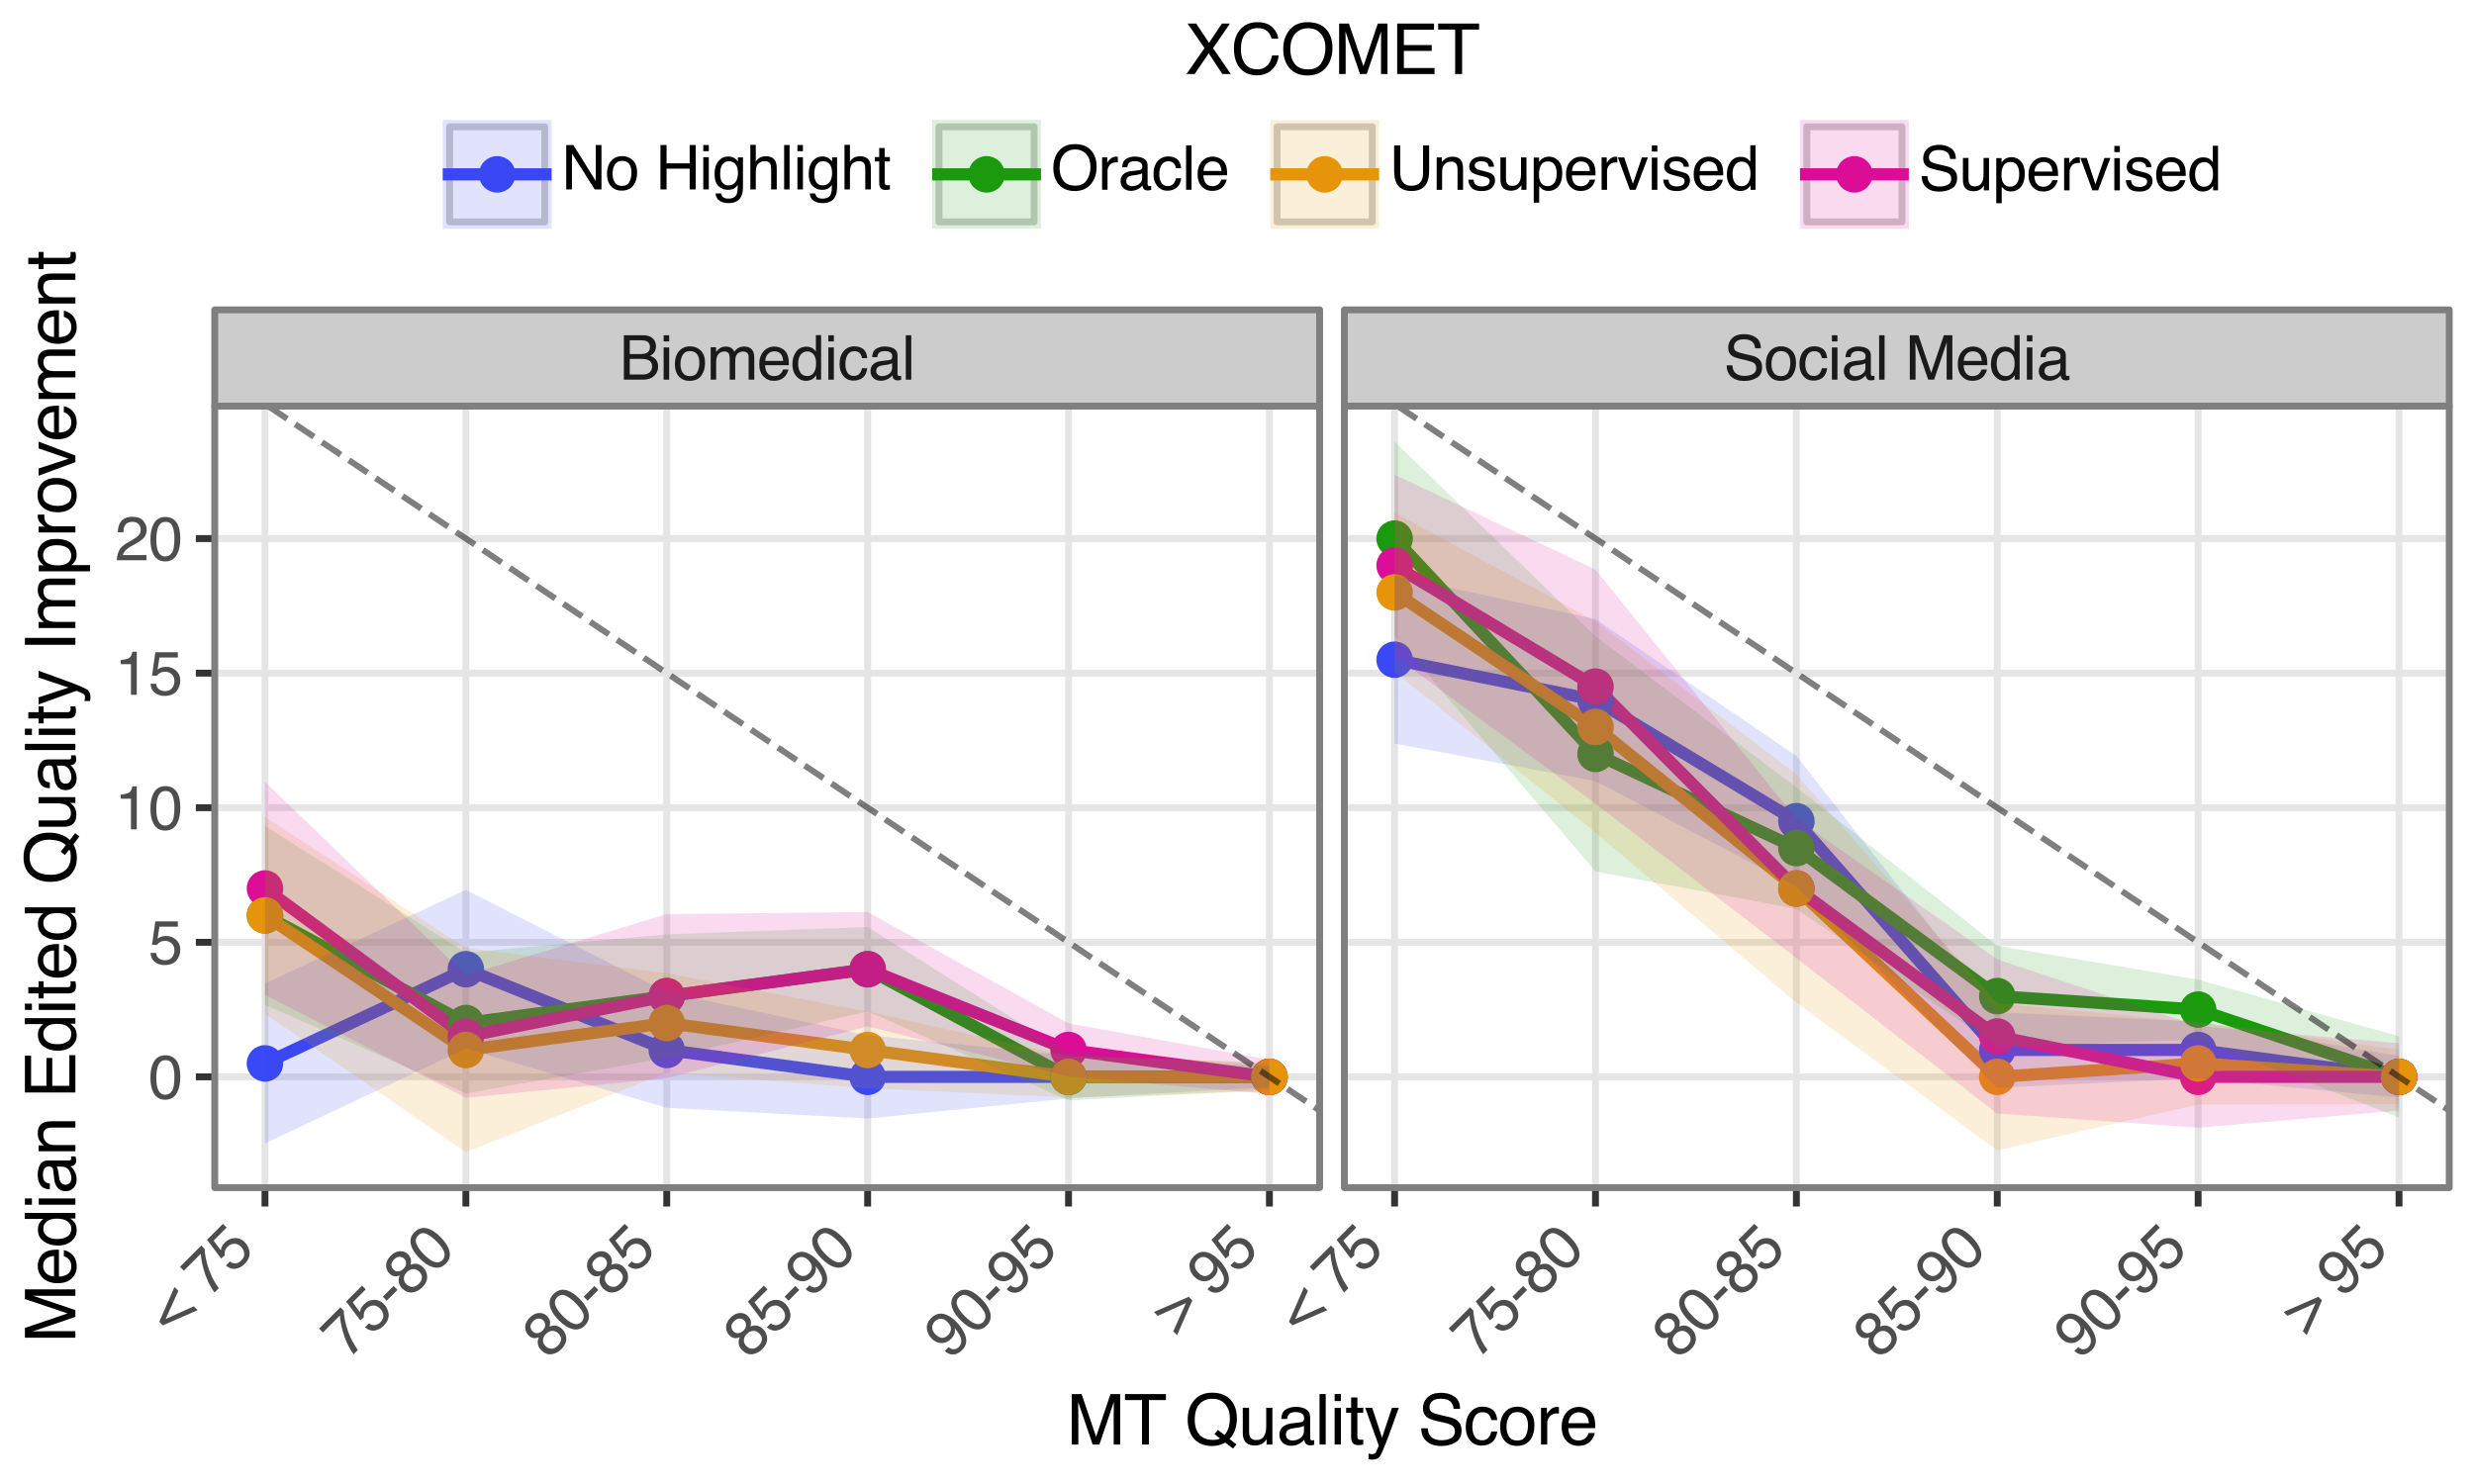 <?xml version="1.0" encoding="utf-8" standalone="no"?>
<!DOCTYPE svg PUBLIC "-//W3C//DTD SVG 1.1//EN"
  "http://www.w3.org/Graphics/SVG/1.1/DTD/svg11.dtd">
<svg xmlns:xlink="http://www.w3.org/1999/xlink" width="360pt" height="216pt" viewBox="0 0 360 216" xmlns="http://www.w3.org/2000/svg" version="1.1">
 <rect x="0" y="0" width="360" height="216" fill="#808080" stroke="none"/>
 <defs>
  <style type="text/css">*{stroke-linejoin: round; stroke-linecap: butt}</style>
 </defs>
 <g id="figure_1">
  <g id="patch_1">
   <path d="M 0 216 
L 360 216 
L 360 0 
L 0 0 
z
" style="fill: #ffffff; stroke: #ffffff; stroke-linejoin: miter"/>
  </g>
  <g id="axes_1">
   <g id="patch_2">
    <path d="M 31.25 172.864 
L 192.025 172.864 
L 192.025 59.111 
L 31.25 59.111 
z
" style="fill: #ffffff"/>
   </g>
   <g id="matplotlib.axis_1">
    <g id="xtick_1">
     <g id="line2d_1">
      <path d="M 38.558 172.864 
L 38.558 59.111 
" clip-path="url(#p5d763f9a6d)" style="fill: none; stroke: #e5e5e5; stroke-linecap: square"/>
     </g>
     <g id="line2d_2">
      <path d="M 38.558 172.864 
" style="fill: none; stroke: #333333; stroke-width: 1.5; stroke-linecap: square"/>
      <defs>
       <path id="m526f717b94" d="M 0 0 
L 0 2.75 
" style="stroke: #333333"/>
      </defs>
      <g>
       <use xlink:href="#m526f717b94" x="38.558" y="172.864" style="fill: #333333; stroke: #333333"/>
      </g>
     </g>
     <g id="text_1">
      <!-- &lt; 75 -->
      <g style="fill: #4d4d4d" transform="translate(24.977 194.361) rotate(-45) scale(0.088 -0.088)">
       <defs>
        <path id="Helvetica-3c" d="M 88 1894 
L 3741 3325 
L 3741 2763 
L 753 1634 
L 3741 503 
L 3741 -59 
L 88 1375 
L 88 1894 
z
" transform="scale(0.016)"/>
        <path id="Helvetica-20" transform="scale(0.016)"/>
        <path id="Helvetica-37" d="M 3347 4400 
L 3347 3909 
Q 3131 3700 2773 3181 
Q 2416 2663 2141 2063 
Q 1869 1478 1728 997 
Q 1638 688 1494 0 
L 872 0 
Q 1084 1281 1809 2550 
Q 2238 3294 2709 3834 
L 234 3834 
L 234 4400 
L 3347 4400 
z
" transform="scale(0.016)"/>
        <path id="Helvetica-35" d="M 791 1141 
Q 847 659 1238 475 
Q 1438 381 1700 381 
Q 2200 381 2440 700 
Q 2681 1019 2681 1406 
Q 2681 1875 2395 2131 
Q 2109 2388 1709 2388 
Q 1419 2388 1211 2275 
Q 1003 2163 856 1963 
L 369 1991 
L 709 4400 
L 3034 4400 
L 3034 3856 
L 1131 3856 
L 941 2613 
Q 1097 2731 1238 2791 
Q 1488 2894 1816 2894 
Q 2431 2894 2859 2497 
Q 3288 2100 3288 1491 
Q 3288 856 2895 371 
Q 2503 -113 1644 -113 
Q 1097 -113 676 195 
Q 256 503 206 1141 
L 791 1141 
z
" transform="scale(0.016)"/>
       </defs>
       <use xlink:href="#Helvetica-3c"/>
       <use xlink:href="#Helvetica-20" x="58.398"/>
       <use xlink:href="#Helvetica-37" x="86.182"/>
       <use xlink:href="#Helvetica-35" x="141.797"/>
      </g>
     </g>
    </g>
    <g id="xtick_2">
     <g id="line2d_3">
      <path d="M 67.79 172.864 
L 67.79 59.111 
" clip-path="url(#p5d763f9a6d)" style="fill: none; stroke: #e5e5e5; stroke-linecap: square"/>
     </g>
     <g id="line2d_4">
      <path d="M 67.79 172.864 
" style="fill: none; stroke: #333333; stroke-width: 1.5; stroke-linecap: square"/>
      <g>
       <use xlink:href="#m526f717b94" x="67.79" y="172.864" style="fill: #333333; stroke: #333333"/>
      </g>
     </g>
     <g id="text_2">
      <!-- 75-80 -->
      <g style="fill: #4d4d4d" transform="translate(50.579 197.99) rotate(-45) scale(0.088 -0.088)">
       <defs>
        <path id="Helvetica-2d" d="M 266 2072 
L 1834 2072 
L 1834 1494 
L 266 1494 
L 266 2072 
z
" transform="scale(0.016)"/>
        <path id="Helvetica-38" d="M 1741 2600 
Q 2113 2600 2322 2808 
Q 2531 3016 2531 3303 
Q 2531 3553 2331 3762 
Q 2131 3972 1722 3972 
Q 1316 3972 1134 3762 
Q 953 3553 953 3272 
Q 953 2956 1187 2778 
Q 1422 2600 1741 2600 
z
M 1775 384 
Q 2166 384 2423 595 
Q 2681 806 2681 1225 
Q 2681 1659 2415 1884 
Q 2150 2109 1734 2109 
Q 1331 2109 1076 1879 
Q 822 1650 822 1244 
Q 822 894 1055 639 
Q 1288 384 1775 384 
z
M 975 2384 
Q 741 2484 609 2619 
Q 363 2869 363 3269 
Q 363 3769 725 4128 
Q 1088 4488 1753 4488 
Q 2397 4488 2762 4148 
Q 3128 3809 3128 3356 
Q 3128 2938 2916 2678 
Q 2797 2531 2547 2391 
Q 2825 2263 2984 2097 
Q 3281 1784 3281 1284 
Q 3281 694 2884 283 
Q 2488 -128 1763 -128 
Q 1109 -128 657 226 
Q 206 581 206 1256 
Q 206 1653 400 1942 
Q 594 2231 975 2384 
z
" transform="scale(0.016)"/>
        <path id="Helvetica-30" d="M 1731 4475 
Q 2600 4475 2988 3759 
Q 3288 3206 3288 2244 
Q 3288 1331 3016 734 
Q 2622 -122 1728 -122 
Q 922 -122 528 578 
Q 200 1163 200 2147 
Q 200 2909 397 3456 
Q 766 4475 1731 4475 
z
M 1725 391 
Q 2163 391 2422 778 
Q 2681 1166 2681 2222 
Q 2681 2984 2493 3476 
Q 2306 3969 1766 3969 
Q 1269 3969 1039 3501 
Q 809 3034 809 2125 
Q 809 1441 956 1025 
Q 1181 391 1725 391 
z
" transform="scale(0.016)"/>
       </defs>
       <use xlink:href="#Helvetica-37"/>
       <use xlink:href="#Helvetica-35" x="55.615"/>
       <use xlink:href="#Helvetica-2d" x="111.23"/>
       <use xlink:href="#Helvetica-38" x="144.531"/>
       <use xlink:href="#Helvetica-30" x="200.146"/>
      </g>
     </g>
    </g>
    <g id="xtick_3">
     <g id="line2d_5">
      <path d="M 97.021 172.864 
L 97.021 59.111 
" clip-path="url(#p5d763f9a6d)" style="fill: none; stroke: #e5e5e5; stroke-linecap: square"/>
     </g>
     <g id="line2d_6">
      <path d="M 97.021 172.864 
" style="fill: none; stroke: #333333; stroke-width: 1.5; stroke-linecap: square"/>
      <g>
       <use xlink:href="#m526f717b94" x="97.021" y="172.864" style="fill: #333333; stroke: #333333"/>
      </g>
     </g>
     <g id="text_3">
      <!-- 80-85 -->
      <g style="fill: #4d4d4d" transform="translate(79.811 197.99) rotate(-45) scale(0.088 -0.088)">
       <use xlink:href="#Helvetica-38"/>
       <use xlink:href="#Helvetica-30" x="55.615"/>
       <use xlink:href="#Helvetica-2d" x="111.23"/>
       <use xlink:href="#Helvetica-38" x="144.531"/>
       <use xlink:href="#Helvetica-35" x="200.146"/>
      </g>
     </g>
    </g>
    <g id="xtick_4">
     <g id="line2d_7">
      <path d="M 126.253 172.864 
L 126.253 59.111 
" clip-path="url(#p5d763f9a6d)" style="fill: none; stroke: #e5e5e5; stroke-linecap: square"/>
     </g>
     <g id="line2d_8">
      <path d="M 126.253 172.864 
" style="fill: none; stroke: #333333; stroke-width: 1.5; stroke-linecap: square"/>
      <g>
       <use xlink:href="#m526f717b94" x="126.253" y="172.864" style="fill: #333333; stroke: #333333"/>
      </g>
     </g>
     <g id="text_4">
      <!-- 85-90 -->
      <g style="fill: #4d4d4d" transform="translate(109.043 197.99) rotate(-45) scale(0.088 -0.088)">
       <defs>
        <path id="Helvetica-39" d="M 850 1081 
Q 875 616 1209 438 
Q 1381 344 1597 344 
Q 2000 344 2284 680 
Q 2569 1016 2688 2044 
Q 2500 1747 2223 1626 
Q 1947 1506 1628 1506 
Q 981 1506 604 1909 
Q 228 2313 228 2947 
Q 228 3556 600 4018 
Q 972 4481 1697 4481 
Q 2675 4481 3047 3600 
Q 3253 3116 3253 2388 
Q 3253 1566 3006 931 
Q 2597 -125 1619 -125 
Q 963 -125 622 219 
Q 281 563 281 1081 
L 850 1081 
z
M 1703 2000 
Q 2038 2000 2314 2220 
Q 2591 2441 2591 2991 
Q 2591 3484 2342 3726 
Q 2094 3969 1709 3969 
Q 1297 3969 1055 3692 
Q 813 3416 813 2953 
Q 813 2516 1025 2258 
Q 1238 2000 1703 2000 
z
" transform="scale(0.016)"/>
       </defs>
       <use xlink:href="#Helvetica-38"/>
       <use xlink:href="#Helvetica-35" x="55.615"/>
       <use xlink:href="#Helvetica-2d" x="111.23"/>
       <use xlink:href="#Helvetica-39" x="144.531"/>
       <use xlink:href="#Helvetica-30" x="200.146"/>
      </g>
     </g>
    </g>
    <g id="xtick_5">
     <g id="line2d_9">
      <path d="M 155.485 172.864 
L 155.485 59.111 
" clip-path="url(#p5d763f9a6d)" style="fill: none; stroke: #e5e5e5; stroke-linecap: square"/>
     </g>
     <g id="line2d_10">
      <path d="M 155.485 172.864 
" style="fill: none; stroke: #333333; stroke-width: 1.5; stroke-linecap: square"/>
      <g>
       <use xlink:href="#m526f717b94" x="155.485" y="172.864" style="fill: #333333; stroke: #333333"/>
      </g>
     </g>
     <g id="text_5">
      <!-- 90-95 -->
      <g style="fill: #4d4d4d" transform="translate(138.275 197.99) rotate(-45) scale(0.088 -0.088)">
       <use xlink:href="#Helvetica-39"/>
       <use xlink:href="#Helvetica-30" x="55.615"/>
       <use xlink:href="#Helvetica-2d" x="111.23"/>
       <use xlink:href="#Helvetica-39" x="144.531"/>
       <use xlink:href="#Helvetica-35" x="200.146"/>
      </g>
     </g>
    </g>
    <g id="xtick_6">
     <g id="line2d_11">
      <path d="M 184.717 172.864 
L 184.717 59.111 
" clip-path="url(#p5d763f9a6d)" style="fill: none; stroke: #e5e5e5; stroke-linecap: square"/>
     </g>
     <g id="line2d_12">
      <path d="M 184.717 172.864 
" style="fill: none; stroke: #333333; stroke-width: 1.5; stroke-linecap: square"/>
      <g>
       <use xlink:href="#m526f717b94" x="184.717" y="172.864" style="fill: #333333; stroke: #333333"/>
      </g>
     </g>
     <g id="text_6">
      <!-- &gt; 95 -->
      <g style="fill: #4d4d4d" transform="translate(171.136 194.361) rotate(-45) scale(0.088 -0.088)">
       <defs>
        <path id="Helvetica-3e" d="M 3741 1369 
L 88 -59 
L 88 503 
L 3072 1634 
L 88 2763 
L 88 3325 
L 3741 1894 
L 3741 1369 
z
" transform="scale(0.016)"/>
       </defs>
       <use xlink:href="#Helvetica-3e"/>
       <use xlink:href="#Helvetica-20" x="58.398"/>
       <use xlink:href="#Helvetica-39" x="86.182"/>
       <use xlink:href="#Helvetica-35" x="141.797"/>
      </g>
     </g>
    </g>
    <g id="xtick_7"/>
    <g id="xtick_8"/>
    <g id="xtick_9"/>
    <g id="xtick_10"/>
    <g id="xtick_11"/>
   </g>
   <g id="matplotlib.axis_2">
    <g id="ytick_1">
     <g id="line2d_13">
      <path d="M 31.25 156.741 
L 192.025 156.741 
" clip-path="url(#p5d763f9a6d)" style="fill: none; stroke: #e5e5e5; stroke-linecap: square"/>
     </g>
     <g id="line2d_14">
      <path d="M 31.25 156.741 
" style="fill: none; stroke: #333333; stroke-width: 1.5; stroke-linecap: square"/>
      <defs>
       <path id="m3d8c99c6b5" d="M 0 0 
L -2.75 0 
" style="stroke: #333333"/>
      </defs>
      <g>
       <use xlink:href="#m3d8c99c6b5" x="31.25" y="156.741" style="fill: #333333; stroke: #333333"/>
      </g>
     </g>
     <g id="text_7">
      <!-- 0 -->
      <g style="fill: #4d4d4d" transform="translate(21.606 159.897) scale(0.088 -0.088)">
       <use xlink:href="#Helvetica-30"/>
      </g>
     </g>
    </g>
    <g id="ytick_2">
     <g id="line2d_15">
      <path d="M 31.25 137.153 
L 192.025 137.153 
" clip-path="url(#p5d763f9a6d)" style="fill: none; stroke: #e5e5e5; stroke-linecap: square"/>
     </g>
     <g id="line2d_16">
      <path d="M 31.25 137.153 
" style="fill: none; stroke: #333333; stroke-width: 1.5; stroke-linecap: square"/>
      <g>
       <use xlink:href="#m3d8c99c6b5" x="31.25" y="137.153" style="fill: #333333; stroke: #333333"/>
      </g>
     </g>
     <g id="text_8">
      <!-- 5 -->
      <g style="fill: #4d4d4d" transform="translate(21.606 140.309) scale(0.088 -0.088)">
       <use xlink:href="#Helvetica-35"/>
      </g>
     </g>
    </g>
    <g id="ytick_3">
     <g id="line2d_17">
      <path d="M 31.25 117.565 
L 192.025 117.565 
" clip-path="url(#p5d763f9a6d)" style="fill: none; stroke: #e5e5e5; stroke-linecap: square"/>
     </g>
     <g id="line2d_18">
      <path d="M 31.25 117.565 
" style="fill: none; stroke: #333333; stroke-width: 1.5; stroke-linecap: square"/>
      <g>
       <use xlink:href="#m3d8c99c6b5" x="31.25" y="117.565" style="fill: #333333; stroke: #333333"/>
      </g>
     </g>
     <g id="text_9">
      <!-- 10 -->
      <g style="fill: #4d4d4d" transform="translate(16.712 120.721) scale(0.088 -0.088)">
       <defs>
        <path id="Helvetica-31" d="M 613 3169 
L 613 3600 
Q 1222 3659 1462 3798 
Q 1703 3938 1822 4456 
L 2266 4456 
L 2266 0 
L 1666 0 
L 1666 3169 
L 613 3169 
z
" transform="scale(0.016)"/>
       </defs>
       <use xlink:href="#Helvetica-31"/>
       <use xlink:href="#Helvetica-30" x="55.615"/>
      </g>
     </g>
    </g>
    <g id="ytick_4">
     <g id="line2d_19">
      <path d="M 31.25 97.977 
L 192.025 97.977 
" clip-path="url(#p5d763f9a6d)" style="fill: none; stroke: #e5e5e5; stroke-linecap: square"/>
     </g>
     <g id="line2d_20">
      <path d="M 31.25 97.977 
" style="fill: none; stroke: #333333; stroke-width: 1.5; stroke-linecap: square"/>
      <g>
       <use xlink:href="#m3d8c99c6b5" x="31.25" y="97.977" style="fill: #333333; stroke: #333333"/>
      </g>
     </g>
     <g id="text_10">
      <!-- 15 -->
      <g style="fill: #4d4d4d" transform="translate(16.712 101.133) scale(0.088 -0.088)">
       <use xlink:href="#Helvetica-31"/>
       <use xlink:href="#Helvetica-35" x="55.615"/>
      </g>
     </g>
    </g>
    <g id="ytick_5">
     <g id="line2d_21">
      <path d="M 31.25 78.389 
L 192.025 78.389 
" clip-path="url(#p5d763f9a6d)" style="fill: none; stroke: #e5e5e5; stroke-linecap: square"/>
     </g>
     <g id="line2d_22">
      <path d="M 31.25 78.389 
" style="fill: none; stroke: #333333; stroke-width: 1.5; stroke-linecap: square"/>
      <g>
       <use xlink:href="#m3d8c99c6b5" x="31.25" y="78.389" style="fill: #333333; stroke: #333333"/>
      </g>
     </g>
     <g id="text_11">
      <!-- 20 -->
      <g style="fill: #4d4d4d" transform="translate(16.712 81.545) scale(0.088 -0.088)">
       <defs>
        <path id="Helvetica-32" d="M 200 0 
Q 231 578 439 1006 
Q 647 1434 1250 1784 
L 1850 2131 
Q 2253 2366 2416 2531 
Q 2672 2791 2672 3125 
Q 2672 3516 2437 3745 
Q 2203 3975 1813 3975 
Q 1234 3975 1013 3538 
Q 894 3303 881 2888 
L 309 2888 
Q 319 3472 525 3841 
Q 891 4491 1816 4491 
Q 2584 4491 2939 4075 
Q 3294 3659 3294 3150 
Q 3294 2613 2916 2231 
Q 2697 2009 2131 1694 
L 1703 1456 
Q 1397 1288 1222 1134 
Q 909 863 828 531 
L 3272 531 
L 3272 0 
L 200 0 
z
" transform="scale(0.016)"/>
       </defs>
       <use xlink:href="#Helvetica-32"/>
       <use xlink:href="#Helvetica-30" x="55.615"/>
      </g>
     </g>
    </g>
    <g id="ytick_6"/>
    <g id="ytick_7"/>
    <g id="ytick_8"/>
    <g id="ytick_9"/>
    <g id="ytick_10"/>
    <g id="ytick_11"/>
   </g>
   <g id="line2d_23">
    <path d="M 38.558 154.782 
L 67.79 141.07 
L 97.021 152.823 
L 126.253 156.741 
L 155.485 156.741 
L 184.717 156.741 
" clip-path="url(#p5d763f9a6d)" style="fill: none; stroke: #3949f5; stroke-width: 1.772"/>
   </g>
   <g id="line2d_24">
    <path d="M 38.558 133.235 
L 67.79 148.906 
L 97.021 144.988 
L 126.253 141.07 
L 155.485 156.741 
L 184.717 156.741 
" clip-path="url(#p5d763f9a6d)" style="fill: none; stroke: #1c9a0e; stroke-width: 1.772"/>
   </g>
   <g id="line2d_25">
    <path d="M 38.558 133.235 
L 67.79 152.823 
L 97.021 148.906 
L 126.253 152.823 
L 155.485 156.741 
L 184.717 156.741 
" clip-path="url(#p5d763f9a6d)" style="fill: none; stroke: #e6950a; stroke-width: 1.772"/>
   </g>
   <g id="line2d_26">
    <path d="M 38.558 129.318 
L 67.79 150.864 
L 97.021 144.988 
L 126.253 141.07 
L 155.485 152.823 
L 184.717 156.741 
" clip-path="url(#p5d763f9a6d)" style="fill: none; stroke: #dc0d97; stroke-width: 1.772"/>
   </g>
   <g id="PathCollection_1">
    <path d="M 38.558 156.997 
C 39.145 156.997 39.709 156.764 40.124 156.349 
C 40.54 155.933 40.773 155.369 40.773 154.782 
C 40.773 154.194 40.54 153.631 40.124 153.215 
C 39.709 152.8 39.145 152.566 38.558 152.566 
C 37.97 152.566 37.407 152.8 36.991 153.215 
C 36.576 153.631 36.342 154.194 36.342 154.782 
C 36.342 155.369 36.576 155.933 36.991 156.349 
C 37.407 156.764 37.97 156.997 38.558 156.997 
z
" clip-path="url(#p5d763f9a6d)" style="fill: #3949f5; stroke: #3949f5; stroke-width: 0.886"/>
    <path d="M 38.558 135.451 
C 39.145 135.451 39.709 135.217 40.124 134.802 
C 40.54 134.386 40.773 133.823 40.773 133.235 
C 40.773 132.648 40.54 132.084 40.124 131.669 
C 39.709 131.253 39.145 131.02 38.558 131.02 
C 37.97 131.02 37.407 131.253 36.991 131.669 
C 36.576 132.084 36.342 132.648 36.342 133.235 
C 36.342 133.823 36.576 134.386 36.991 134.802 
C 37.407 135.217 37.97 135.451 38.558 135.451 
z
" clip-path="url(#p5d763f9a6d)" style="fill: #1c9a0e; stroke: #1c9a0e; stroke-width: 0.886"/>
    <path d="M 38.558 131.533 
C 39.145 131.533 39.709 131.3 40.124 130.884 
C 40.54 130.469 40.773 129.905 40.773 129.318 
C 40.773 128.73 40.54 128.166 40.124 127.751 
C 39.709 127.335 39.145 127.102 38.558 127.102 
C 37.97 127.102 37.407 127.335 36.991 127.751 
C 36.576 128.166 36.342 128.73 36.342 129.318 
C 36.342 129.905 36.576 130.469 36.991 130.884 
C 37.407 131.3 37.97 131.533 38.558 131.533 
z
" clip-path="url(#p5d763f9a6d)" style="fill: #dc0d97; stroke: #dc0d97; stroke-width: 0.886"/>
    <path d="M 38.558 135.451 
C 39.145 135.451 39.709 135.217 40.124 134.802 
C 40.54 134.386 40.773 133.823 40.773 133.235 
C 40.773 132.648 40.54 132.084 40.124 131.669 
C 39.709 131.253 39.145 131.02 38.558 131.02 
C 37.97 131.02 37.407 131.253 36.991 131.669 
C 36.576 132.084 36.342 132.648 36.342 133.235 
C 36.342 133.823 36.576 134.386 36.991 134.802 
C 37.407 135.217 37.97 135.451 38.558 135.451 
z
" clip-path="url(#p5d763f9a6d)" style="fill: #e6950a; stroke: #e6950a; stroke-width: 0.886"/>
    <path d="M 67.79 143.286 
C 68.377 143.286 68.941 143.052 69.356 142.637 
C 69.772 142.221 70.005 141.658 70.005 141.07 
C 70.005 140.483 69.772 139.919 69.356 139.504 
C 68.941 139.088 68.377 138.855 67.79 138.855 
C 67.202 138.855 66.638 139.088 66.223 139.504 
C 65.807 139.919 65.574 140.483 65.574 141.07 
C 65.574 141.658 65.807 142.221 66.223 142.637 
C 66.638 143.052 67.202 143.286 67.79 143.286 
z
" clip-path="url(#p5d763f9a6d)" style="fill: #3949f5; stroke: #3949f5; stroke-width: 0.886"/>
    <path d="M 67.79 151.121 
C 68.377 151.121 68.941 150.888 69.356 150.472 
C 69.772 150.057 70.005 149.493 70.005 148.906 
C 70.005 148.318 69.772 147.754 69.356 147.339 
C 68.941 146.923 68.377 146.69 67.79 146.69 
C 67.202 146.69 66.638 146.923 66.223 147.339 
C 65.807 147.754 65.574 148.318 65.574 148.906 
C 65.574 149.493 65.807 150.057 66.223 150.472 
C 66.638 150.888 67.202 151.121 67.79 151.121 
z
" clip-path="url(#p5d763f9a6d)" style="fill: #1c9a0e; stroke: #1c9a0e; stroke-width: 0.886"/>
    <path d="M 67.79 153.08 
C 68.377 153.08 68.941 152.846 69.356 152.431 
C 69.772 152.015 70.005 151.452 70.005 150.864 
C 70.005 150.277 69.772 149.713 69.356 149.298 
C 68.941 148.882 68.377 148.649 67.79 148.649 
C 67.202 148.649 66.638 148.882 66.223 149.298 
C 65.807 149.713 65.574 150.277 65.574 150.864 
C 65.574 151.452 65.807 152.015 66.223 152.431 
C 66.638 152.846 67.202 153.08 67.79 153.08 
z
" clip-path="url(#p5d763f9a6d)" style="fill: #dc0d97; stroke: #dc0d97; stroke-width: 0.886"/>
    <path d="M 67.79 155.039 
C 68.377 155.039 68.941 154.805 69.356 154.39 
C 69.772 153.974 70.005 153.411 70.005 152.823 
C 70.005 152.236 69.772 151.672 69.356 151.256 
C 68.941 150.841 68.377 150.608 67.79 150.608 
C 67.202 150.608 66.638 150.841 66.223 151.256 
C 65.807 151.672 65.574 152.236 65.574 152.823 
C 65.574 153.411 65.807 153.974 66.223 154.39 
C 66.638 154.805 67.202 155.039 67.79 155.039 
z
" clip-path="url(#p5d763f9a6d)" style="fill: #e6950a; stroke: #e6950a; stroke-width: 0.886"/>
    <path d="M 97.021 155.039 
C 97.609 155.039 98.173 154.805 98.588 154.39 
C 99.004 153.974 99.237 153.411 99.237 152.823 
C 99.237 152.236 99.004 151.672 98.588 151.256 
C 98.173 150.841 97.609 150.608 97.021 150.608 
C 96.434 150.608 95.87 150.841 95.455 151.256 
C 95.039 151.672 94.806 152.236 94.806 152.823 
C 94.806 153.411 95.039 153.974 95.455 154.39 
C 95.87 154.805 96.434 155.039 97.021 155.039 
z
" clip-path="url(#p5d763f9a6d)" style="fill: #3949f5; stroke: #3949f5; stroke-width: 0.886"/>
    <path d="M 97.021 147.203 
C 97.609 147.203 98.173 146.97 98.588 146.555 
C 99.004 146.139 99.237 145.575 99.237 144.988 
C 99.237 144.4 99.004 143.837 98.588 143.421 
C 98.173 143.006 97.609 142.772 97.021 142.772 
C 96.434 142.772 95.87 143.006 95.455 143.421 
C 95.039 143.837 94.806 144.4 94.806 144.988 
C 94.806 145.575 95.039 146.139 95.455 146.555 
C 95.87 146.97 96.434 147.203 97.021 147.203 
z
" clip-path="url(#p5d763f9a6d)" style="fill: #1c9a0e; stroke: #1c9a0e; stroke-width: 0.886"/>
    <path d="M 97.021 147.203 
C 97.609 147.203 98.173 146.97 98.588 146.555 
C 99.004 146.139 99.237 145.575 99.237 144.988 
C 99.237 144.4 99.004 143.837 98.588 143.421 
C 98.173 143.006 97.609 142.772 97.021 142.772 
C 96.434 142.772 95.87 143.006 95.455 143.421 
C 95.039 143.837 94.806 144.4 94.806 144.988 
C 94.806 145.575 95.039 146.139 95.455 146.555 
C 95.87 146.97 96.434 147.203 97.021 147.203 
z
" clip-path="url(#p5d763f9a6d)" style="fill: #dc0d97; stroke: #dc0d97; stroke-width: 0.886"/>
    <path d="M 97.021 151.121 
C 97.609 151.121 98.173 150.888 98.588 150.472 
C 99.004 150.057 99.237 149.493 99.237 148.906 
C 99.237 148.318 99.004 147.754 98.588 147.339 
C 98.173 146.923 97.609 146.69 97.021 146.69 
C 96.434 146.69 95.87 146.923 95.455 147.339 
C 95.039 147.754 94.806 148.318 94.806 148.906 
C 94.806 149.493 95.039 150.057 95.455 150.472 
C 95.87 150.888 96.434 151.121 97.021 151.121 
z
" clip-path="url(#p5d763f9a6d)" style="fill: #e6950a; stroke: #e6950a; stroke-width: 0.886"/>
    <path d="M 126.253 158.956 
C 126.841 158.956 127.404 158.723 127.82 158.307 
C 128.235 157.892 128.469 157.328 128.469 156.741 
C 128.469 156.153 128.235 155.59 127.82 155.174 
C 127.404 154.759 126.841 154.525 126.253 154.525 
C 125.666 154.525 125.102 154.759 124.687 155.174 
C 124.271 155.59 124.038 156.153 124.038 156.741 
C 124.038 157.328 124.271 157.892 124.687 158.307 
C 125.102 158.723 125.666 158.956 126.253 158.956 
z
" clip-path="url(#p5d763f9a6d)" style="fill: #3949f5; stroke: #3949f5; stroke-width: 0.886"/>
    <path d="M 126.253 143.286 
C 126.841 143.286 127.404 143.052 127.82 142.637 
C 128.235 142.221 128.469 141.658 128.469 141.07 
C 128.469 140.483 128.235 139.919 127.82 139.504 
C 127.404 139.088 126.841 138.855 126.253 138.855 
C 125.666 138.855 125.102 139.088 124.687 139.504 
C 124.271 139.919 124.038 140.483 124.038 141.07 
C 124.038 141.658 124.271 142.221 124.687 142.637 
C 125.102 143.052 125.666 143.286 126.253 143.286 
z
" clip-path="url(#p5d763f9a6d)" style="fill: #1c9a0e; stroke: #1c9a0e; stroke-width: 0.886"/>
    <path d="M 126.253 143.286 
C 126.841 143.286 127.404 143.052 127.82 142.637 
C 128.235 142.221 128.469 141.658 128.469 141.07 
C 128.469 140.483 128.235 139.919 127.82 139.504 
C 127.404 139.088 126.841 138.855 126.253 138.855 
C 125.666 138.855 125.102 139.088 124.687 139.504 
C 124.271 139.919 124.038 140.483 124.038 141.07 
C 124.038 141.658 124.271 142.221 124.687 142.637 
C 125.102 143.052 125.666 143.286 126.253 143.286 
z
" clip-path="url(#p5d763f9a6d)" style="fill: #dc0d97; stroke: #dc0d97; stroke-width: 0.886"/>
    <path d="M 126.253 155.039 
C 126.841 155.039 127.404 154.805 127.82 154.39 
C 128.235 153.974 128.469 153.411 128.469 152.823 
C 128.469 152.236 128.235 151.672 127.82 151.256 
C 127.404 150.841 126.841 150.608 126.253 150.608 
C 125.666 150.608 125.102 150.841 124.687 151.256 
C 124.271 151.672 124.038 152.236 124.038 152.823 
C 124.038 153.411 124.271 153.974 124.687 154.39 
C 125.102 154.805 125.666 155.039 126.253 155.039 
z
" clip-path="url(#p5d763f9a6d)" style="fill: #e6950a; stroke: #e6950a; stroke-width: 0.886"/>
    <path d="M 155.485 158.956 
C 156.073 158.956 156.636 158.723 157.052 158.307 
C 157.467 157.892 157.701 157.328 157.701 156.741 
C 157.701 156.153 157.467 155.59 157.052 155.174 
C 156.636 154.759 156.073 154.525 155.485 154.525 
C 154.897 154.525 154.334 154.759 153.918 155.174 
C 153.503 155.59 153.27 156.153 153.27 156.741 
C 153.27 157.328 153.503 157.892 153.918 158.307 
C 154.334 158.723 154.897 158.956 155.485 158.956 
z
" clip-path="url(#p5d763f9a6d)" style="fill: #3949f5; stroke: #3949f5; stroke-width: 0.886"/>
    <path d="M 155.485 158.956 
C 156.073 158.956 156.636 158.723 157.052 158.307 
C 157.467 157.892 157.701 157.328 157.701 156.741 
C 157.701 156.153 157.467 155.59 157.052 155.174 
C 156.636 154.759 156.073 154.525 155.485 154.525 
C 154.897 154.525 154.334 154.759 153.918 155.174 
C 153.503 155.59 153.27 156.153 153.27 156.741 
C 153.27 157.328 153.503 157.892 153.918 158.307 
C 154.334 158.723 154.897 158.956 155.485 158.956 
z
" clip-path="url(#p5d763f9a6d)" style="fill: #1c9a0e; stroke: #1c9a0e; stroke-width: 0.886"/>
    <path d="M 155.485 155.039 
C 156.073 155.039 156.636 154.805 157.052 154.39 
C 157.467 153.974 157.701 153.411 157.701 152.823 
C 157.701 152.236 157.467 151.672 157.052 151.256 
C 156.636 150.841 156.073 150.608 155.485 150.608 
C 154.897 150.608 154.334 150.841 153.918 151.256 
C 153.503 151.672 153.27 152.236 153.27 152.823 
C 153.27 153.411 153.503 153.974 153.918 154.39 
C 154.334 154.805 154.897 155.039 155.485 155.039 
z
" clip-path="url(#p5d763f9a6d)" style="fill: #dc0d97; stroke: #dc0d97; stroke-width: 0.886"/>
    <path d="M 155.485 158.956 
C 156.073 158.956 156.636 158.723 157.052 158.307 
C 157.467 157.892 157.701 157.328 157.701 156.741 
C 157.701 156.153 157.467 155.59 157.052 155.174 
C 156.636 154.759 156.073 154.525 155.485 154.525 
C 154.897 154.525 154.334 154.759 153.918 155.174 
C 153.503 155.59 153.27 156.153 153.27 156.741 
C 153.27 157.328 153.503 157.892 153.918 158.307 
C 154.334 158.723 154.897 158.956 155.485 158.956 
z
" clip-path="url(#p5d763f9a6d)" style="fill: #e6950a; stroke: #e6950a; stroke-width: 0.886"/>
    <path d="M 184.717 158.956 
C 185.304 158.956 185.868 158.723 186.284 158.307 
C 186.699 157.892 186.932 157.328 186.932 156.741 
C 186.932 156.153 186.699 155.59 186.284 155.174 
C 185.868 154.759 185.304 154.525 184.717 154.525 
C 184.129 154.525 183.566 154.759 183.15 155.174 
C 182.735 155.59 182.501 156.153 182.501 156.741 
C 182.501 157.328 182.735 157.892 183.15 158.307 
C 183.566 158.723 184.129 158.956 184.717 158.956 
z
" clip-path="url(#p5d763f9a6d)" style="fill: #3949f5; stroke: #3949f5; stroke-width: 0.886"/>
    <path d="M 184.717 158.956 
C 185.304 158.956 185.868 158.723 186.284 158.307 
C 186.699 157.892 186.932 157.328 186.932 156.741 
C 186.932 156.153 186.699 155.59 186.284 155.174 
C 185.868 154.759 185.304 154.525 184.717 154.525 
C 184.129 154.525 183.566 154.759 183.15 155.174 
C 182.735 155.59 182.501 156.153 182.501 156.741 
C 182.501 157.328 182.735 157.892 183.15 158.307 
C 183.566 158.723 184.129 158.956 184.717 158.956 
z
" clip-path="url(#p5d763f9a6d)" style="fill: #1c9a0e; stroke: #1c9a0e; stroke-width: 0.886"/>
    <path d="M 184.717 158.956 
C 185.304 158.956 185.868 158.723 186.284 158.307 
C 186.699 157.892 186.932 157.328 186.932 156.741 
C 186.932 156.153 186.699 155.59 186.284 155.174 
C 185.868 154.759 185.304 154.525 184.717 154.525 
C 184.129 154.525 183.566 154.759 183.15 155.174 
C 182.735 155.59 182.501 156.153 182.501 156.741 
C 182.501 157.328 182.735 157.892 183.15 158.307 
C 183.566 158.723 184.129 158.956 184.717 158.956 
z
" clip-path="url(#p5d763f9a6d)" style="fill: #dc0d97; stroke: #dc0d97; stroke-width: 0.886"/>
    <path d="M 184.717 158.956 
C 185.304 158.956 185.868 158.723 186.284 158.307 
C 186.699 157.892 186.932 157.328 186.932 156.741 
C 186.932 156.153 186.699 155.59 186.284 155.174 
C 185.868 154.759 185.304 154.525 184.717 154.525 
C 184.129 154.525 183.566 154.759 183.15 155.174 
C 182.735 155.59 182.501 156.153 182.501 156.741 
C 182.501 157.328 182.735 157.892 183.15 158.307 
C 183.566 158.723 184.129 158.956 184.717 158.956 
z
" clip-path="url(#p5d763f9a6d)" style="fill: #e6950a; stroke: #e6950a; stroke-width: 0.886"/>
   </g>
   <g id="PolyCollection_1">
    <path d="M 38.558 143.134 
L 38.558 166.43 
L 67.79 152.614 
L 97.021 161.249 
L 126.253 162.802 
L 155.485 159.868 
L 184.717 158.252 
L 184.717 155.229 
L 184.717 155.229 
L 155.485 153.614 
L 126.253 150.68 
L 97.021 144.397 
L 67.79 129.527 
L 38.558 143.134 
z
" clip-path="url(#p5d763f9a6d)" style="fill: #3949f5; fill-opacity: 0.149"/>
   </g>
   <g id="line2d_27"/>
   <g id="line2d_28"/>
   <g id="PolyCollection_2">
    <path d="M 38.558 120.22 
L 38.558 146.251 
L 67.79 159.147 
L 97.021 153.967 
L 126.253 147.214 
L 155.485 160.172 
L 184.717 158.604 
L 184.717 154.877 
L 184.717 154.877 
L 155.485 153.31 
L 126.253 134.926 
L 97.021 136.009 
L 67.79 138.664 
L 38.558 120.22 
z
" clip-path="url(#p5d763f9a6d)" style="fill: #1c9a0e; fill-opacity: 0.149"/>
   </g>
   <g id="line2d_29"/>
   <g id="line2d_30"/>
   <g id="PolyCollection_3">
    <path d="M 38.558 118.901 
L 38.558 147.569 
L 67.79 167.693 
L 97.021 156.14 
L 126.253 158.416 
L 155.485 159.747 
L 184.717 158.833 
L 184.717 154.648 
L 184.717 154.648 
L 155.485 153.734 
L 126.253 147.23 
L 97.021 141.671 
L 67.79 137.953 
L 38.558 118.901 
z
" clip-path="url(#p5d763f9a6d)" style="fill: #e6950a; fill-opacity: 0.149"/>
   </g>
   <g id="line2d_31"/>
   <g id="line2d_32"/>
   <g id="PolyCollection_4">
    <path d="M 38.558 113.818 
L 38.558 144.817 
L 67.79 159.796 
L 97.021 156.925 
L 126.253 149.388 
L 155.485 156.69 
L 184.717 159.242 
L 184.717 154.239 
L 184.717 154.239 
L 155.485 148.956 
L 126.253 132.753 
L 97.021 133.051 
L 67.79 141.932 
L 38.558 113.818 
z
" clip-path="url(#p5d763f9a6d)" style="fill: #dc0d97; fill-opacity: 0.149"/>
   </g>
   <g id="line2d_33"/>
   <g id="line2d_34"/>
   <g id="LineCollection_1">
    <path d="M 31.25 53.904 
L 192.025 161.638 
" clip-path="url(#p5d763f9a6d)" style="fill: none; stroke-dasharray: 3.279,1.418; stroke-dashoffset: 0; stroke: #000000; stroke-opacity: 0.502; stroke-width: 0.886"/>
   </g>
  </g>
  <g id="axes_2">
   <g id="patch_3">
    <path d="M 195.625 172.864 
L 356.4 172.864 
L 356.4 59.111 
L 195.625 59.111 
z
" style="fill: #ffffff"/>
   </g>
   <g id="matplotlib.axis_3">
    <g id="xtick_12">
     <g id="line2d_35">
      <path d="M 202.933 172.864 
L 202.933 59.111 
" clip-path="url(#p6ea403206d)" style="fill: none; stroke: #e5e5e5; stroke-linecap: square"/>
     </g>
     <g id="line2d_36">
      <path d="M 202.933 172.864 
" style="fill: none; stroke: #333333; stroke-width: 1.5; stroke-linecap: square"/>
      <g>
       <use xlink:href="#m526f717b94" x="202.933" y="172.864" style="fill: #333333; stroke: #333333"/>
      </g>
     </g>
     <g id="text_12">
      <!-- &lt; 75 -->
      <g style="fill: #4d4d4d" transform="translate(189.352 194.361) rotate(-45) scale(0.088 -0.088)">
       <use xlink:href="#Helvetica-3c"/>
       <use xlink:href="#Helvetica-20" x="58.398"/>
       <use xlink:href="#Helvetica-37" x="86.182"/>
       <use xlink:href="#Helvetica-35" x="141.797"/>
      </g>
     </g>
    </g>
    <g id="xtick_13">
     <g id="line2d_37">
      <path d="M 232.165 172.864 
L 232.165 59.111 
" clip-path="url(#p6ea403206d)" style="fill: none; stroke: #e5e5e5; stroke-linecap: square"/>
     </g>
     <g id="line2d_38">
      <path d="M 232.165 172.864 
" style="fill: none; stroke: #333333; stroke-width: 1.5; stroke-linecap: square"/>
      <g>
       <use xlink:href="#m526f717b94" x="232.165" y="172.864" style="fill: #333333; stroke: #333333"/>
      </g>
     </g>
     <g id="text_13">
      <!-- 75-80 -->
      <g style="fill: #4d4d4d" transform="translate(214.954 197.99) rotate(-45) scale(0.088 -0.088)">
       <use xlink:href="#Helvetica-37"/>
       <use xlink:href="#Helvetica-35" x="55.615"/>
       <use xlink:href="#Helvetica-2d" x="111.23"/>
       <use xlink:href="#Helvetica-38" x="144.531"/>
       <use xlink:href="#Helvetica-30" x="200.146"/>
      </g>
     </g>
    </g>
    <g id="xtick_14">
     <g id="line2d_39">
      <path d="M 261.397 172.864 
L 261.397 59.111 
" clip-path="url(#p6ea403206d)" style="fill: none; stroke: #e5e5e5; stroke-linecap: square"/>
     </g>
     <g id="line2d_40">
      <path d="M 261.397 172.864 
" style="fill: none; stroke: #333333; stroke-width: 1.5; stroke-linecap: square"/>
      <g>
       <use xlink:href="#m526f717b94" x="261.397" y="172.864" style="fill: #333333; stroke: #333333"/>
      </g>
     </g>
     <g id="text_14">
      <!-- 80-85 -->
      <g style="fill: #4d4d4d" transform="translate(244.186 197.99) rotate(-45) scale(0.088 -0.088)">
       <use xlink:href="#Helvetica-38"/>
       <use xlink:href="#Helvetica-30" x="55.615"/>
       <use xlink:href="#Helvetica-2d" x="111.23"/>
       <use xlink:href="#Helvetica-38" x="144.531"/>
       <use xlink:href="#Helvetica-35" x="200.146"/>
      </g>
     </g>
    </g>
    <g id="xtick_15">
     <g id="line2d_41">
      <path d="M 290.628 172.864 
L 290.628 59.111 
" clip-path="url(#p6ea403206d)" style="fill: none; stroke: #e5e5e5; stroke-linecap: square"/>
     </g>
     <g id="line2d_42">
      <path d="M 290.628 172.864 
" style="fill: none; stroke: #333333; stroke-width: 1.5; stroke-linecap: square"/>
      <g>
       <use xlink:href="#m526f717b94" x="290.628" y="172.864" style="fill: #333333; stroke: #333333"/>
      </g>
     </g>
     <g id="text_15">
      <!-- 85-90 -->
      <g style="fill: #4d4d4d" transform="translate(273.418 197.99) rotate(-45) scale(0.088 -0.088)">
       <use xlink:href="#Helvetica-38"/>
       <use xlink:href="#Helvetica-35" x="55.615"/>
       <use xlink:href="#Helvetica-2d" x="111.23"/>
       <use xlink:href="#Helvetica-39" x="144.531"/>
       <use xlink:href="#Helvetica-30" x="200.146"/>
      </g>
     </g>
    </g>
    <g id="xtick_16">
     <g id="line2d_43">
      <path d="M 319.86 172.864 
L 319.86 59.111 
" clip-path="url(#p6ea403206d)" style="fill: none; stroke: #e5e5e5; stroke-linecap: square"/>
     </g>
     <g id="line2d_44">
      <path d="M 319.86 172.864 
" style="fill: none; stroke: #333333; stroke-width: 1.5; stroke-linecap: square"/>
      <g>
       <use xlink:href="#m526f717b94" x="319.86" y="172.864" style="fill: #333333; stroke: #333333"/>
      </g>
     </g>
     <g id="text_16">
      <!-- 90-95 -->
      <g style="fill: #4d4d4d" transform="translate(302.65 197.99) rotate(-45) scale(0.088 -0.088)">
       <use xlink:href="#Helvetica-39"/>
       <use xlink:href="#Helvetica-30" x="55.615"/>
       <use xlink:href="#Helvetica-2d" x="111.23"/>
       <use xlink:href="#Helvetica-39" x="144.531"/>
       <use xlink:href="#Helvetica-35" x="200.146"/>
      </g>
     </g>
    </g>
    <g id="xtick_17">
     <g id="line2d_45">
      <path d="M 349.092 172.864 
L 349.092 59.111 
" clip-path="url(#p6ea403206d)" style="fill: none; stroke: #e5e5e5; stroke-linecap: square"/>
     </g>
     <g id="line2d_46">
      <path d="M 349.092 172.864 
" style="fill: none; stroke: #333333; stroke-width: 1.5; stroke-linecap: square"/>
      <g>
       <use xlink:href="#m526f717b94" x="349.092" y="172.864" style="fill: #333333; stroke: #333333"/>
      </g>
     </g>
     <g id="text_17">
      <!-- &gt; 95 -->
      <g style="fill: #4d4d4d" transform="translate(335.511 194.361) rotate(-45) scale(0.088 -0.088)">
       <use xlink:href="#Helvetica-3e"/>
       <use xlink:href="#Helvetica-20" x="58.398"/>
       <use xlink:href="#Helvetica-39" x="86.182"/>
       <use xlink:href="#Helvetica-35" x="141.797"/>
      </g>
     </g>
    </g>
    <g id="xtick_18"/>
    <g id="xtick_19"/>
    <g id="xtick_20"/>
    <g id="xtick_21"/>
    <g id="xtick_22"/>
   </g>
   <g id="matplotlib.axis_4">
    <g id="ytick_12">
     <g id="line2d_47">
      <path d="M 195.625 156.741 
L 356.4 156.741 
" clip-path="url(#p6ea403206d)" style="fill: none; stroke: #e5e5e5; stroke-linecap: square"/>
     </g>
    </g>
    <g id="ytick_13">
     <g id="line2d_48">
      <path d="M 195.625 137.153 
L 356.4 137.153 
" clip-path="url(#p6ea403206d)" style="fill: none; stroke: #e5e5e5; stroke-linecap: square"/>
     </g>
    </g>
    <g id="ytick_14">
     <g id="line2d_49">
      <path d="M 195.625 117.565 
L 356.4 117.565 
" clip-path="url(#p6ea403206d)" style="fill: none; stroke: #e5e5e5; stroke-linecap: square"/>
     </g>
    </g>
    <g id="ytick_15">
     <g id="line2d_50">
      <path d="M 195.625 97.977 
L 356.4 97.977 
" clip-path="url(#p6ea403206d)" style="fill: none; stroke: #e5e5e5; stroke-linecap: square"/>
     </g>
    </g>
    <g id="ytick_16">
     <g id="line2d_51">
      <path d="M 195.625 78.389 
L 356.4 78.389 
" clip-path="url(#p6ea403206d)" style="fill: none; stroke: #e5e5e5; stroke-linecap: square"/>
     </g>
    </g>
    <g id="ytick_17"/>
    <g id="ytick_18"/>
    <g id="ytick_19"/>
    <g id="ytick_20"/>
    <g id="ytick_21"/>
    <g id="ytick_22"/>
   </g>
   <g id="line2d_52">
    <path d="M 202.933 96.018 
L 232.165 101.894 
L 261.397 119.524 
L 290.628 152.823 
L 319.86 152.823 
L 349.092 156.741 
" clip-path="url(#p6ea403206d)" style="fill: none; stroke: #3949f5; stroke-width: 1.772"/>
   </g>
   <g id="line2d_53">
    <path d="M 202.933 78.389 
L 232.165 109.73 
L 261.397 123.441 
L 290.628 144.988 
L 319.86 146.947 
L 349.092 156.741 
" clip-path="url(#p6ea403206d)" style="fill: none; stroke: #1c9a0e; stroke-width: 1.772"/>
   </g>
   <g id="line2d_54">
    <path d="M 202.933 86.224 
L 232.165 105.812 
L 261.397 129.318 
L 290.628 156.741 
L 319.86 154.782 
L 349.092 156.741 
" clip-path="url(#p6ea403206d)" style="fill: none; stroke: #e6950a; stroke-width: 1.772"/>
   </g>
   <g id="line2d_55">
    <path d="M 202.933 82.307 
L 232.165 99.936 
L 261.397 129.318 
L 290.628 150.864 
L 319.86 156.741 
L 349.092 156.741 
" clip-path="url(#p6ea403206d)" style="fill: none; stroke: #dc0d97; stroke-width: 1.772"/>
   </g>
   <g id="PathCollection_2">
    <path d="M 202.933 98.234 
C 203.52 98.234 204.084 98 204.499 97.585 
C 204.915 97.169 205.148 96.606 205.148 96.018 
C 205.148 95.431 204.915 94.867 204.499 94.451 
C 204.084 94.036 203.52 93.803 202.933 93.803 
C 202.345 93.803 201.782 94.036 201.366 94.451 
C 200.951 94.867 200.717 95.431 200.717 96.018 
C 200.717 96.606 200.951 97.169 201.366 97.585 
C 201.782 98 202.345 98.234 202.933 98.234 
z
" clip-path="url(#p6ea403206d)" style="fill: #3949f5; stroke: #3949f5; stroke-width: 0.886"/>
    <path d="M 202.933 80.605 
C 203.52 80.605 204.084 80.371 204.499 79.956 
C 204.915 79.54 205.148 78.977 205.148 78.389 
C 205.148 77.801 204.915 77.238 204.499 76.822 
C 204.084 76.407 203.52 76.173 202.933 76.173 
C 202.345 76.173 201.782 76.407 201.366 76.822 
C 200.951 77.238 200.717 77.801 200.717 78.389 
C 200.717 78.977 200.951 79.54 201.366 79.956 
C 201.782 80.371 202.345 80.605 202.933 80.605 
z
" clip-path="url(#p6ea403206d)" style="fill: #1c9a0e; stroke: #1c9a0e; stroke-width: 0.886"/>
    <path d="M 202.933 84.522 
C 203.52 84.522 204.084 84.289 204.499 83.873 
C 204.915 83.458 205.148 82.894 205.148 82.307 
C 205.148 81.719 204.915 81.155 204.499 80.74 
C 204.084 80.324 203.52 80.091 202.933 80.091 
C 202.345 80.091 201.782 80.324 201.366 80.74 
C 200.951 81.155 200.717 81.719 200.717 82.307 
C 200.717 82.894 200.951 83.458 201.366 83.873 
C 201.782 84.289 202.345 84.522 202.933 84.522 
z
" clip-path="url(#p6ea403206d)" style="fill: #dc0d97; stroke: #dc0d97; stroke-width: 0.886"/>
    <path d="M 202.933 88.44 
C 203.52 88.44 204.084 88.206 204.499 87.791 
C 204.915 87.375 205.148 86.812 205.148 86.224 
C 205.148 85.637 204.915 85.073 204.499 84.657 
C 204.084 84.242 203.52 84.009 202.933 84.009 
C 202.345 84.009 201.782 84.242 201.366 84.657 
C 200.951 85.073 200.717 85.637 200.717 86.224 
C 200.717 86.812 200.951 87.375 201.366 87.791 
C 201.782 88.206 202.345 88.44 202.933 88.44 
z
" clip-path="url(#p6ea403206d)" style="fill: #e6950a; stroke: #e6950a; stroke-width: 0.886"/>
    <path d="M 232.165 104.11 
C 232.752 104.11 233.316 103.877 233.731 103.461 
C 234.147 103.046 234.38 102.482 234.38 101.894 
C 234.38 101.307 234.147 100.743 233.731 100.328 
C 233.316 99.912 232.752 99.679 232.165 99.679 
C 231.577 99.679 231.014 99.912 230.598 100.328 
C 230.183 100.743 229.949 101.307 229.949 101.894 
C 229.949 102.482 230.183 103.046 230.598 103.461 
C 231.014 103.877 231.577 104.11 232.165 104.11 
z
" clip-path="url(#p6ea403206d)" style="fill: #3949f5; stroke: #3949f5; stroke-width: 0.886"/>
    <path d="M 232.165 111.945 
C 232.752 111.945 233.316 111.712 233.731 111.296 
C 234.147 110.881 234.38 110.317 234.38 109.73 
C 234.38 109.142 234.147 108.578 233.731 108.163 
C 233.316 107.748 232.752 107.514 232.165 107.514 
C 231.577 107.514 231.014 107.748 230.598 108.163 
C 230.183 108.578 229.949 109.142 229.949 109.73 
C 229.949 110.317 230.183 110.881 230.598 111.296 
C 231.014 111.712 231.577 111.945 232.165 111.945 
z
" clip-path="url(#p6ea403206d)" style="fill: #1c9a0e; stroke: #1c9a0e; stroke-width: 0.886"/>
    <path d="M 232.165 102.151 
C 232.752 102.151 233.316 101.918 233.731 101.502 
C 234.147 101.087 234.38 100.523 234.38 99.936 
C 234.38 99.348 234.147 98.785 233.731 98.369 
C 233.316 97.954 232.752 97.72 232.165 97.72 
C 231.577 97.72 231.014 97.954 230.598 98.369 
C 230.183 98.785 229.949 99.348 229.949 99.936 
C 229.949 100.523 230.183 101.087 230.598 101.502 
C 231.014 101.918 231.577 102.151 232.165 102.151 
z
" clip-path="url(#p6ea403206d)" style="fill: #dc0d97; stroke: #dc0d97; stroke-width: 0.886"/>
    <path d="M 232.165 108.028 
C 232.752 108.028 233.316 107.794 233.731 107.379 
C 234.147 106.963 234.38 106.4 234.38 105.812 
C 234.38 105.224 234.147 104.661 233.731 104.245 
C 233.316 103.83 232.752 103.596 232.165 103.596 
C 231.577 103.596 231.014 103.83 230.598 104.245 
C 230.183 104.661 229.949 105.224 229.949 105.812 
C 229.949 106.4 230.183 106.963 230.598 107.379 
C 231.014 107.794 231.577 108.028 232.165 108.028 
z
" clip-path="url(#p6ea403206d)" style="fill: #e6950a; stroke: #e6950a; stroke-width: 0.886"/>
    <path d="M 261.397 121.739 
C 261.984 121.739 262.548 121.506 262.963 121.09 
C 263.379 120.675 263.612 120.111 263.612 119.524 
C 263.612 118.936 263.379 118.372 262.963 117.957 
C 262.548 117.541 261.984 117.308 261.397 117.308 
C 260.809 117.308 260.245 117.541 259.83 117.957 
C 259.414 118.372 259.181 118.936 259.181 119.524 
C 259.181 120.111 259.414 120.675 259.83 121.09 
C 260.245 121.506 260.809 121.739 261.397 121.739 
z
" clip-path="url(#p6ea403206d)" style="fill: #3949f5; stroke: #3949f5; stroke-width: 0.886"/>
    <path d="M 261.397 125.657 
C 261.984 125.657 262.548 125.423 262.963 125.008 
C 263.379 124.592 263.612 124.029 263.612 123.441 
C 263.612 122.854 263.379 122.29 262.963 121.875 
C 262.548 121.459 261.984 121.226 261.397 121.226 
C 260.809 121.226 260.245 121.459 259.83 121.875 
C 259.414 122.29 259.181 122.854 259.181 123.441 
C 259.181 124.029 259.414 124.592 259.83 125.008 
C 260.245 125.423 260.809 125.657 261.397 125.657 
z
" clip-path="url(#p6ea403206d)" style="fill: #1c9a0e; stroke: #1c9a0e; stroke-width: 0.886"/>
    <path d="M 261.397 131.533 
C 261.984 131.533 262.548 131.3 262.963 130.884 
C 263.379 130.469 263.612 129.905 263.612 129.318 
C 263.612 128.73 263.379 128.166 262.963 127.751 
C 262.548 127.335 261.984 127.102 261.397 127.102 
C 260.809 127.102 260.245 127.335 259.83 127.751 
C 259.414 128.166 259.181 128.73 259.181 129.318 
C 259.181 129.905 259.414 130.469 259.83 130.884 
C 260.245 131.3 260.809 131.533 261.397 131.533 
z
" clip-path="url(#p6ea403206d)" style="fill: #dc0d97; stroke: #dc0d97; stroke-width: 0.886"/>
    <path d="M 261.397 131.533 
C 261.984 131.533 262.548 131.3 262.963 130.884 
C 263.379 130.469 263.612 129.905 263.612 129.318 
C 263.612 128.73 263.379 128.166 262.963 127.751 
C 262.548 127.335 261.984 127.102 261.397 127.102 
C 260.809 127.102 260.245 127.335 259.83 127.751 
C 259.414 128.166 259.181 128.73 259.181 129.318 
C 259.181 129.905 259.414 130.469 259.83 130.884 
C 260.245 131.3 260.809 131.533 261.397 131.533 
z
" clip-path="url(#p6ea403206d)" style="fill: #e6950a; stroke: #e6950a; stroke-width: 0.886"/>
    <path d="M 290.628 155.039 
C 291.216 155.039 291.78 154.805 292.195 154.39 
C 292.61 153.974 292.844 153.411 292.844 152.823 
C 292.844 152.236 292.61 151.672 292.195 151.256 
C 291.78 150.841 291.216 150.608 290.628 150.608 
C 290.041 150.608 289.477 150.841 289.062 151.256 
C 288.646 151.672 288.413 152.236 288.413 152.823 
C 288.413 153.411 288.646 153.974 289.062 154.39 
C 289.477 154.805 290.041 155.039 290.628 155.039 
z
" clip-path="url(#p6ea403206d)" style="fill: #3949f5; stroke: #3949f5; stroke-width: 0.886"/>
    <path d="M 290.628 147.203 
C 291.216 147.203 291.78 146.97 292.195 146.555 
C 292.61 146.139 292.844 145.575 292.844 144.988 
C 292.844 144.4 292.61 143.837 292.195 143.421 
C 291.78 143.006 291.216 142.772 290.628 142.772 
C 290.041 142.772 289.477 143.006 289.062 143.421 
C 288.646 143.837 288.413 144.4 288.413 144.988 
C 288.413 145.575 288.646 146.139 289.062 146.555 
C 289.477 146.97 290.041 147.203 290.628 147.203 
z
" clip-path="url(#p6ea403206d)" style="fill: #1c9a0e; stroke: #1c9a0e; stroke-width: 0.886"/>
    <path d="M 290.628 153.08 
C 291.216 153.08 291.78 152.846 292.195 152.431 
C 292.61 152.015 292.844 151.452 292.844 150.864 
C 292.844 150.277 292.61 149.713 292.195 149.298 
C 291.78 148.882 291.216 148.649 290.628 148.649 
C 290.041 148.649 289.477 148.882 289.062 149.298 
C 288.646 149.713 288.413 150.277 288.413 150.864 
C 288.413 151.452 288.646 152.015 289.062 152.431 
C 289.477 152.846 290.041 153.08 290.628 153.08 
z
" clip-path="url(#p6ea403206d)" style="fill: #dc0d97; stroke: #dc0d97; stroke-width: 0.886"/>
    <path d="M 290.628 158.956 
C 291.216 158.956 291.78 158.723 292.195 158.307 
C 292.61 157.892 292.844 157.328 292.844 156.741 
C 292.844 156.153 292.61 155.59 292.195 155.174 
C 291.78 154.759 291.216 154.525 290.628 154.525 
C 290.041 154.525 289.477 154.759 289.062 155.174 
C 288.646 155.59 288.413 156.153 288.413 156.741 
C 288.413 157.328 288.646 157.892 289.062 158.307 
C 289.477 158.723 290.041 158.956 290.628 158.956 
z
" clip-path="url(#p6ea403206d)" style="fill: #e6950a; stroke: #e6950a; stroke-width: 0.886"/>
    <path d="M 319.86 155.039 
C 320.448 155.039 321.011 154.805 321.427 154.39 
C 321.842 153.974 322.076 153.411 322.076 152.823 
C 322.076 152.236 321.842 151.672 321.427 151.256 
C 321.011 150.841 320.448 150.608 319.86 150.608 
C 319.273 150.608 318.709 150.841 318.294 151.256 
C 317.878 151.672 317.645 152.236 317.645 152.823 
C 317.645 153.411 317.878 153.974 318.294 154.39 
C 318.709 154.805 319.273 155.039 319.86 155.039 
z
" clip-path="url(#p6ea403206d)" style="fill: #3949f5; stroke: #3949f5; stroke-width: 0.886"/>
    <path d="M 319.86 149.162 
C 320.448 149.162 321.011 148.929 321.427 148.513 
C 321.842 148.098 322.076 147.534 322.076 146.947 
C 322.076 146.359 321.842 145.796 321.427 145.38 
C 321.011 144.965 320.448 144.731 319.86 144.731 
C 319.273 144.731 318.709 144.965 318.294 145.38 
C 317.878 145.796 317.645 146.359 317.645 146.947 
C 317.645 147.534 317.878 148.098 318.294 148.513 
C 318.709 148.929 319.273 149.162 319.86 149.162 
z
" clip-path="url(#p6ea403206d)" style="fill: #1c9a0e; stroke: #1c9a0e; stroke-width: 0.886"/>
    <path d="M 319.86 158.956 
C 320.448 158.956 321.011 158.723 321.427 158.307 
C 321.842 157.892 322.076 157.328 322.076 156.741 
C 322.076 156.153 321.842 155.59 321.427 155.174 
C 321.011 154.759 320.448 154.525 319.86 154.525 
C 319.273 154.525 318.709 154.759 318.294 155.174 
C 317.878 155.59 317.645 156.153 317.645 156.741 
C 317.645 157.328 317.878 157.892 318.294 158.307 
C 318.709 158.723 319.273 158.956 319.86 158.956 
z
" clip-path="url(#p6ea403206d)" style="fill: #dc0d97; stroke: #dc0d97; stroke-width: 0.886"/>
    <path d="M 319.86 156.997 
C 320.448 156.997 321.011 156.764 321.427 156.349 
C 321.842 155.933 322.076 155.369 322.076 154.782 
C 322.076 154.194 321.842 153.631 321.427 153.215 
C 321.011 152.8 320.448 152.566 319.86 152.566 
C 319.273 152.566 318.709 152.8 318.294 153.215 
C 317.878 153.631 317.645 154.194 317.645 154.782 
C 317.645 155.369 317.878 155.933 318.294 156.349 
C 318.709 156.764 319.273 156.997 319.86 156.997 
z
" clip-path="url(#p6ea403206d)" style="fill: #e6950a; stroke: #e6950a; stroke-width: 0.886"/>
    <path d="M 349.092 158.956 
C 349.68 158.956 350.243 158.723 350.659 158.307 
C 351.074 157.892 351.308 157.328 351.308 156.741 
C 351.308 156.153 351.074 155.59 350.659 155.174 
C 350.243 154.759 349.68 154.525 349.092 154.525 
C 348.504 154.525 347.941 154.759 347.525 155.174 
C 347.11 155.59 346.876 156.153 346.876 156.741 
C 346.876 157.328 347.11 157.892 347.525 158.307 
C 347.941 158.723 348.504 158.956 349.092 158.956 
z
" clip-path="url(#p6ea403206d)" style="fill: #3949f5; stroke: #3949f5; stroke-width: 0.886"/>
    <path d="M 349.092 158.956 
C 349.68 158.956 350.243 158.723 350.659 158.307 
C 351.074 157.892 351.308 157.328 351.308 156.741 
C 351.308 156.153 351.074 155.59 350.659 155.174 
C 350.243 154.759 349.68 154.525 349.092 154.525 
C 348.504 154.525 347.941 154.759 347.525 155.174 
C 347.11 155.59 346.876 156.153 346.876 156.741 
C 346.876 157.328 347.11 157.892 347.525 158.307 
C 347.941 158.723 348.504 158.956 349.092 158.956 
z
" clip-path="url(#p6ea403206d)" style="fill: #1c9a0e; stroke: #1c9a0e; stroke-width: 0.886"/>
    <path d="M 349.092 158.956 
C 349.68 158.956 350.243 158.723 350.659 158.307 
C 351.074 157.892 351.308 157.328 351.308 156.741 
C 351.308 156.153 351.074 155.59 350.659 155.174 
C 350.243 154.759 349.68 154.525 349.092 154.525 
C 348.504 154.525 347.941 154.759 347.525 155.174 
C 347.11 155.59 346.876 156.153 346.876 156.741 
C 346.876 157.328 347.11 157.892 347.525 158.307 
C 347.941 158.723 348.504 158.956 349.092 158.956 
z
" clip-path="url(#p6ea403206d)" style="fill: #dc0d97; stroke: #dc0d97; stroke-width: 0.886"/>
    <path d="M 349.092 158.956 
C 349.68 158.956 350.243 158.723 350.659 158.307 
C 351.074 157.892 351.308 157.328 351.308 156.741 
C 351.308 156.153 351.074 155.59 350.659 155.174 
C 350.243 154.759 349.68 154.525 349.092 154.525 
C 348.504 154.525 347.941 154.759 347.525 155.174 
C 347.11 155.59 346.876 156.153 346.876 156.741 
C 346.876 157.328 347.11 157.892 347.525 158.307 
C 347.941 158.723 348.504 158.956 349.092 158.956 
z
" clip-path="url(#p6ea403206d)" style="fill: #e6950a; stroke: #e6950a; stroke-width: 0.886"/>
   </g>
   <g id="PolyCollection_5">
    <path d="M 202.933 83.811 
L 202.933 108.225 
L 232.165 113.685 
L 261.397 129.023 
L 290.628 158.316 
L 319.86 156.954 
L 349.092 159.775 
L 349.092 153.706 
L 349.092 153.706 
L 319.86 148.692 
L 290.628 147.33 
L 261.397 110.025 
L 232.165 90.104 
L 202.933 83.811 
z
" clip-path="url(#p6ea403206d)" style="fill: #3949f5; fill-opacity: 0.149"/>
   </g>
   <g id="line2d_56"/>
   <g id="line2d_57"/>
   <g id="PolyCollection_6">
    <path d="M 202.933 64.282 
L 202.933 92.496 
L 232.165 126.852 
L 261.397 132.283 
L 290.628 152.324 
L 319.86 151.306 
L 349.092 162.648 
L 349.092 150.834 
L 349.092 150.834 
L 319.86 142.588 
L 290.628 137.651 
L 261.397 114.599 
L 232.165 92.607 
L 202.933 64.282 
z
" clip-path="url(#p6ea403206d)" style="fill: #1c9a0e; fill-opacity: 0.149"/>
   </g>
   <g id="line2d_58"/>
   <g id="line2d_59"/>
   <g id="PolyCollection_7">
    <path d="M 202.933 74.633 
L 202.933 97.816 
L 232.165 121.198 
L 261.397 145.932 
L 290.628 167.432 
L 319.86 160.765 
L 349.092 160.718 
L 349.092 152.763 
L 349.092 152.763 
L 319.86 148.798 
L 290.628 146.049 
L 261.397 112.704 
L 232.165 90.426 
L 202.933 74.633 
z
" clip-path="url(#p6ea403206d)" style="fill: #e6950a; fill-opacity: 0.149"/>
   </g>
   <g id="line2d_60"/>
   <g id="line2d_61"/>
   <g id="PolyCollection_8">
    <path d="M 202.933 69.103 
L 202.933 95.51 
L 232.165 116.969 
L 261.397 139.453 
L 290.628 162.084 
L 319.86 164.141 
L 349.092 161.635 
L 349.092 151.846 
L 349.092 151.846 
L 319.86 149.341 
L 290.628 139.644 
L 261.397 119.182 
L 232.165 82.902 
L 202.933 69.103 
z
" clip-path="url(#p6ea403206d)" style="fill: #dc0d97; fill-opacity: 0.149"/>
   </g>
   <g id="line2d_62"/>
   <g id="line2d_63"/>
   <g id="LineCollection_2">
    <path d="M 195.625 53.904 
L 356.4 161.638 
" clip-path="url(#p6ea403206d)" style="fill: none; stroke-dasharray: 3.279,1.418; stroke-dashoffset: 0; stroke: #000000; stroke-opacity: 0.502; stroke-width: 0.886"/>
   </g>
  </g>
  <g id="patch_4">
   <path d="M 31.25 172.864 
L 192.025 172.864 
L 192.025 59.111 
L 31.25 59.111 
L 31.25 172.864 
z
" style="fill: none; stroke: #7f7f7f; stroke-linejoin: miter"/>
  </g>
  <g id="patch_5">
   <path d="M 195.625 172.864 
L 356.4 172.864 
L 356.4 59.111 
L 195.625 59.111 
L 195.625 172.864 
z
" style="fill: none; stroke: #7f7f7f; stroke-linejoin: miter"/>
  </g>
  <g id="text_18">
   <!-- XCOMET -->
   <g transform="translate(172.436 10.773) scale(0.1 -0.1)">
    <defs>
     <path id="Helvetica-58" d="M 881 0 
L 131 0 
L 1775 2353 
L 234 4591 
L 1013 4591 
L 2184 2834 
L 3347 4591 
L 4088 4591 
L 2547 2353 
L 4163 0 
L 3391 0 
L 2153 1888 
L 881 0 
z
" transform="scale(0.016)"/>
     <path id="Helvetica-43" d="M 2422 4716 
Q 3294 4716 3775 4256 
Q 4256 3797 4309 3213 
L 3703 3213 
Q 3600 3656 3292 3915 
Q 2984 4175 2428 4175 
Q 1750 4175 1333 3698 
Q 916 3222 916 2238 
Q 916 1431 1292 929 
Q 1669 428 2416 428 
Q 3103 428 3463 956 
Q 3653 1234 3747 1688 
L 4353 1688 
Q 4272 963 3816 472 
Q 3269 -119 2341 -119 
Q 1541 -119 997 366 
Q 281 1006 281 2344 
Q 281 3359 819 4009 
Q 1400 4716 2422 4716 
z
M 2297 4716 
L 2297 4716 
z
" transform="scale(0.016)"/>
     <path id="Helvetica-4f" d="M 2469 4716 
Q 3684 4716 4269 3934 
Q 4725 3325 4725 2375 
Q 4725 1347 4203 666 
Q 3591 -134 2456 -134 
Q 1397 -134 791 566 
Q 250 1241 250 2272 
Q 250 3203 713 3866 
Q 1306 4716 2469 4716 
z
M 2531 422 
Q 3353 422 3720 1011 
Q 4088 1600 4088 2366 
Q 4088 3175 3664 3669 
Q 3241 4163 2506 4163 
Q 1794 4163 1344 3673 
Q 894 3184 894 2231 
Q 894 1469 1280 945 
Q 1666 422 2531 422 
z
M 2488 4716 
L 2488 4716 
z
" transform="scale(0.016)"/>
     <path id="Helvetica-4d" d="M 472 4591 
L 1363 4591 
L 2681 709 
L 3991 4591 
L 4872 4591 
L 4872 0 
L 4281 0 
L 4281 2709 
Q 4281 2850 4287 3175 
Q 4294 3500 4294 3872 
L 2984 0 
L 2369 0 
L 1050 3872 
L 1050 3731 
Q 1050 3563 1058 3217 
Q 1066 2872 1066 2709 
L 1066 0 
L 472 0 
L 472 4591 
z
" transform="scale(0.016)"/>
     <path id="Helvetica-45" d="M 547 4591 
L 3894 4591 
L 3894 4028 
L 1153 4028 
L 1153 2634 
L 3688 2634 
L 3688 2103 
L 1153 2103 
L 1153 547 
L 3941 547 
L 3941 0 
L 547 0 
L 547 4591 
z
M 2244 4591 
L 2244 4591 
z
" transform="scale(0.016)"/>
     <path id="Helvetica-54" d="M 3828 4591 
L 3828 4044 
L 2281 4044 
L 2281 0 
L 1650 0 
L 1650 4044 
L 103 4044 
L 103 4591 
L 3828 4591 
z
" transform="scale(0.016)"/>
    </defs>
    <use xlink:href="#Helvetica-58"/>
    <use xlink:href="#Helvetica-43" x="66.699"/>
    <use xlink:href="#Helvetica-4f" x="138.916"/>
    <use xlink:href="#Helvetica-4d" x="216.699"/>
    <use xlink:href="#Helvetica-45" x="300"/>
    <use xlink:href="#Helvetica-54" x="366.699"/>
   </g>
  </g>
  <g id="text_19">
   <!-- MT Quality Score -->
   <g transform="translate(155.206 210.256) scale(0.1 -0.1)">
    <defs>
     <path id="Helvetica-51" d="M 4688 13 
L 4375 -366 
L 3666 175 
Q 3409 34 3111 -50 
Q 2813 -134 2459 -134 
Q 1391 -134 784 566 
Q 250 1247 250 2272 
Q 250 3203 713 3866 
Q 1306 4716 2469 4716 
Q 3684 4716 4269 3934 
Q 4725 3325 4725 2375 
Q 4725 1931 4616 1522 
Q 4450 897 4056 503 
L 4688 13 
z
M 2534 422 
Q 2728 422 2897 448 
Q 3066 475 3191 553 
L 2688 947 
L 3000 1331 
L 3600 866 
Q 3884 1191 3986 1594 
Q 4088 1997 4088 2366 
Q 4088 3175 3664 3669 
Q 3241 4163 2506 4163 
Q 1763 4163 1328 3689 
Q 894 3216 894 2231 
Q 894 1403 1311 912 
Q 1728 422 2534 422 
z
" transform="scale(0.016)"/>
     <path id="Helvetica-75" d="M 975 3347 
L 975 1125 
Q 975 869 1056 706 
Q 1206 406 1616 406 
Q 2203 406 2416 931 
Q 2531 1213 2531 1703 
L 2531 3347 
L 3094 3347 
L 3094 0 
L 2563 0 
L 2569 494 
Q 2459 303 2297 172 
Q 1975 -91 1516 -91 
Q 800 -91 541 388 
Q 400 644 400 1072 
L 400 3347 
L 975 3347 
z
M 1747 3428 
L 1747 3428 
z
" transform="scale(0.016)"/>
     <path id="Helvetica-61" d="M 844 891 
Q 844 647 1022 506 
Q 1200 366 1444 366 
Q 1741 366 2019 503 
Q 2488 731 2488 1250 
L 2488 1703 
Q 2384 1638 2221 1594 
Q 2059 1550 1903 1531 
L 1563 1488 
Q 1256 1447 1103 1359 
Q 844 1213 844 891 
z
M 2206 2028 
Q 2400 2053 2466 2191 
Q 2503 2266 2503 2406 
Q 2503 2694 2298 2823 
Q 2094 2953 1713 2953 
Q 1272 2953 1088 2716 
Q 984 2584 953 2325 
L 428 2325 
Q 444 2944 830 3186 
Q 1216 3428 1725 3428 
Q 2316 3428 2684 3203 
Q 3050 2978 3050 2503 
L 3050 575 
Q 3050 488 3086 434 
Q 3122 381 3238 381 
Q 3275 381 3322 386 
Q 3369 391 3422 400 
L 3422 -16 
Q 3291 -53 3222 -62 
Q 3153 -72 3034 -72 
Q 2744 -72 2613 134 
Q 2544 244 2516 444 
Q 2344 219 2022 53 
Q 1700 -113 1313 -113 
Q 847 -113 551 170 
Q 256 453 256 878 
Q 256 1344 547 1600 
Q 838 1856 1309 1916 
L 2206 2028 
z
M 1741 3428 
L 1741 3428 
z
" transform="scale(0.016)"/>
     <path id="Helvetica-6c" d="M 428 4591 
L 991 4591 
L 991 0 
L 428 0 
L 428 4591 
z
" transform="scale(0.016)"/>
     <path id="Helvetica-69" d="M 413 3331 
L 984 3331 
L 984 0 
L 413 0 
L 413 3331 
z
M 413 4591 
L 984 4591 
L 984 3953 
L 413 3953 
L 413 4591 
z
" transform="scale(0.016)"/>
     <path id="Helvetica-74" d="M 525 4281 
L 1094 4281 
L 1094 3347 
L 1628 3347 
L 1628 2888 
L 1094 2888 
L 1094 703 
Q 1094 528 1213 469 
Q 1278 434 1431 434 
Q 1472 434 1519 436 
Q 1566 438 1628 444 
L 1628 0 
Q 1531 -28 1426 -40 
Q 1322 -53 1200 -53 
Q 806 -53 665 148 
Q 525 350 525 672 
L 525 2888 
L 72 2888 
L 72 3347 
L 525 3347 
L 525 4281 
z
" transform="scale(0.016)"/>
     <path id="Helvetica-79" d="M 2503 3347 
L 3125 3347 
Q 3006 3025 2597 1878 
Q 2291 1016 2084 472 
Q 1597 -809 1397 -1090 
Q 1197 -1372 709 -1372 
Q 591 -1372 527 -1362 
Q 463 -1353 369 -1328 
L 369 -816 
Q 516 -856 581 -865 
Q 647 -875 697 -875 
Q 853 -875 926 -823 
Q 1000 -772 1050 -697 
Q 1066 -672 1162 -440 
Q 1259 -209 1303 -97 
L 66 3347 
L 703 3347 
L 1600 622 
L 2503 3347 
z
M 1597 3428 
L 1597 3428 
z
" transform="scale(0.016)"/>
     <path id="Helvetica-53" d="M 894 1481 
Q 916 1091 1078 847 
Q 1388 391 2169 391 
Q 2519 391 2806 491 
Q 3363 684 3363 1184 
Q 3363 1559 3128 1719 
Q 2891 1875 2384 1991 
L 1763 2131 
Q 1153 2269 900 2434 
Q 463 2722 463 3294 
Q 463 3913 891 4309 
Q 1319 4706 2103 4706 
Q 2825 4706 3329 4357 
Q 3834 4009 3834 3244 
L 3250 3244 
Q 3203 3613 3050 3809 
Q 2766 4169 2084 4169 
Q 1534 4169 1293 3937 
Q 1053 3706 1053 3400 
Q 1053 3063 1334 2906 
Q 1519 2806 2169 2656 
L 2813 2509 
Q 3278 2403 3531 2219 
Q 3969 1897 3969 1284 
Q 3969 522 3414 194 
Q 2859 -134 2125 -134 
Q 1269 -134 784 303 
Q 300 738 309 1481 
L 894 1481 
z
M 2150 4716 
L 2150 4716 
z
" transform="scale(0.016)"/>
     <path id="Helvetica-63" d="M 1703 3444 
Q 2269 3444 2623 3169 
Q 2978 2894 3050 2222 
L 2503 2222 
Q 2453 2531 2275 2736 
Q 2097 2941 1703 2941 
Q 1166 2941 934 2416 
Q 784 2075 784 1575 
Q 784 1072 996 728 
Q 1209 384 1666 384 
Q 2016 384 2220 598 
Q 2425 813 2503 1184 
L 3050 1184 
Q 2956 519 2581 211 
Q 2206 -97 1622 -97 
Q 966 -97 575 383 
Q 184 863 184 1581 
Q 184 2463 612 2953 
Q 1041 3444 1703 3444 
z
M 1616 3428 
L 1616 3428 
z
" transform="scale(0.016)"/>
     <path id="Helvetica-6f" d="M 1741 363 
Q 2300 363 2508 786 
Q 2716 1209 2716 1728 
Q 2716 2197 2566 2491 
Q 2328 2953 1747 2953 
Q 1231 2953 997 2559 
Q 763 2166 763 1609 
Q 763 1075 997 719 
Q 1231 363 1741 363 
z
M 1763 3444 
Q 2409 3444 2856 3012 
Q 3303 2581 3303 1744 
Q 3303 934 2909 406 
Q 2516 -122 1688 -122 
Q 997 -122 590 345 
Q 184 813 184 1600 
Q 184 2444 612 2944 
Q 1041 3444 1763 3444 
z
M 1744 3428 
L 1744 3428 
z
" transform="scale(0.016)"/>
     <path id="Helvetica-72" d="M 428 3347 
L 963 3347 
L 963 2769 
Q 1028 2938 1284 3180 
Q 1541 3422 1875 3422 
Q 1891 3422 1928 3419 
Q 1966 3416 2056 3406 
L 2056 2813 
Q 2006 2822 1964 2825 
Q 1922 2828 1872 2828 
Q 1447 2828 1219 2554 
Q 991 2281 991 1925 
L 991 0 
L 428 0 
L 428 3347 
z
" transform="scale(0.016)"/>
     <path id="Helvetica-65" d="M 1806 3422 
Q 2163 3422 2497 3255 
Q 2831 3088 3006 2822 
Q 3175 2569 3231 2231 
Q 3281 2000 3281 1494 
L 828 1494 
Q 844 984 1069 676 
Q 1294 369 1766 369 
Q 2206 369 2469 659 
Q 2619 828 2681 1050 
L 3234 1050 
Q 3213 866 3089 639 
Q 2966 413 2813 269 
Q 2556 19 2178 -69 
Q 1975 -119 1719 -119 
Q 1094 -119 659 336 
Q 225 791 225 1609 
Q 225 2416 662 2919 
Q 1100 3422 1806 3422 
z
M 2703 1941 
Q 2669 2306 2544 2525 
Q 2313 2931 1772 2931 
Q 1384 2931 1121 2651 
Q 859 2372 844 1941 
L 2703 1941 
z
M 1753 3428 
L 1753 3428 
z
" transform="scale(0.016)"/>
    </defs>
    <use xlink:href="#Helvetica-4d"/>
    <use xlink:href="#Helvetica-54" x="83.301"/>
    <use xlink:href="#Helvetica-20" x="144.385"/>
    <use xlink:href="#Helvetica-51" x="172.168"/>
    <use xlink:href="#Helvetica-75" x="249.951"/>
    <use xlink:href="#Helvetica-61" x="305.566"/>
    <use xlink:href="#Helvetica-6c" x="361.182"/>
    <use xlink:href="#Helvetica-69" x="383.398"/>
    <use xlink:href="#Helvetica-74" x="405.615"/>
    <use xlink:href="#Helvetica-79" x="433.398"/>
    <use xlink:href="#Helvetica-20" x="483.398"/>
    <use xlink:href="#Helvetica-53" x="511.182"/>
    <use xlink:href="#Helvetica-63" x="577.881"/>
    <use xlink:href="#Helvetica-6f" x="627.881"/>
    <use xlink:href="#Helvetica-72" x="683.496"/>
    <use xlink:href="#Helvetica-65" x="716.797"/>
   </g>
  </g>
  <g id="text_20">
   <!-- Median Edited Quality Improvement -->
   <g transform="translate(10.969 195.465) rotate(-90) scale(0.1 -0.1)">
    <defs>
     <path id="Helvetica-64" d="M 769 1634 
Q 769 1097 997 734 
Q 1225 372 1728 372 
Q 2119 372 2370 708 
Q 2622 1044 2622 1672 
Q 2622 2306 2362 2611 
Q 2103 2916 1722 2916 
Q 1297 2916 1033 2591 
Q 769 2266 769 1634 
z
M 1616 3406 
Q 2000 3406 2259 3244 
Q 2409 3150 2600 2916 
L 2600 4606 
L 3141 4606 
L 3141 0 
L 2634 0 
L 2634 466 
Q 2438 156 2169 18 
Q 1900 -119 1553 -119 
Q 994 -119 584 351 
Q 175 822 175 1603 
Q 175 2334 548 2870 
Q 922 3406 1616 3406 
z
" transform="scale(0.016)"/>
     <path id="Helvetica-6e" d="M 413 3347 
L 947 3347 
L 947 2872 
Q 1184 3166 1450 3294 
Q 1716 3422 2041 3422 
Q 2753 3422 3003 2925 
Q 3141 2653 3141 2147 
L 3141 0 
L 2569 0 
L 2569 2109 
Q 2569 2416 2478 2603 
Q 2328 2916 1934 2916 
Q 1734 2916 1606 2875 
Q 1375 2806 1200 2600 
Q 1059 2434 1017 2257 
Q 975 2081 975 1753 
L 975 0 
L 413 0 
L 413 3347 
z
M 1734 3428 
L 1734 3428 
z
" transform="scale(0.016)"/>
     <path id="Helvetica-49" d="M 628 4591 
L 1256 4591 
L 1256 0 
L 628 0 
L 628 4591 
z
" transform="scale(0.016)"/>
     <path id="Helvetica-6d" d="M 413 3347 
L 969 3347 
L 969 2872 
Q 1169 3119 1331 3231 
Q 1609 3422 1963 3422 
Q 2363 3422 2606 3225 
Q 2744 3113 2856 2894 
Q 3044 3163 3297 3292 
Q 3550 3422 3866 3422 
Q 4541 3422 4784 2934 
Q 4916 2672 4916 2228 
L 4916 0 
L 4331 0 
L 4331 2325 
Q 4331 2659 4164 2784 
Q 3997 2909 3756 2909 
Q 3425 2909 3186 2687 
Q 2947 2466 2947 1947 
L 2947 0 
L 2375 0 
L 2375 2184 
Q 2375 2525 2294 2681 
Q 2166 2916 1816 2916 
Q 1497 2916 1236 2669 
Q 975 2422 975 1775 
L 975 0 
L 413 0 
L 413 3347 
z
" transform="scale(0.016)"/>
     <path id="Helvetica-70" d="M 1825 378 
Q 2219 378 2480 708 
Q 2741 1038 2741 1694 
Q 2741 2094 2625 2381 
Q 2406 2934 1825 2934 
Q 1241 2934 1025 2350 
Q 909 2038 909 1556 
Q 909 1169 1025 897 
Q 1244 378 1825 378 
z
M 369 3331 
L 916 3331 
L 916 2888 
Q 1084 3116 1284 3241 
Q 1569 3428 1953 3428 
Q 2522 3428 2919 2992 
Q 3316 2556 3316 1747 
Q 3316 653 2744 184 
Q 2381 -113 1900 -113 
Q 1522 -113 1266 53 
Q 1116 147 931 375 
L 931 -1334 
L 369 -1334 
L 369 3331 
z
" transform="scale(0.016)"/>
     <path id="Helvetica-76" d="M 688 3347 
L 1581 622 
L 2516 3347 
L 3131 3347 
L 1869 0 
L 1269 0 
L 34 3347 
L 688 3347 
z
" transform="scale(0.016)"/>
    </defs>
    <use xlink:href="#Helvetica-4d"/>
    <use xlink:href="#Helvetica-65" x="83.301"/>
    <use xlink:href="#Helvetica-64" x="138.916"/>
    <use xlink:href="#Helvetica-69" x="194.531"/>
    <use xlink:href="#Helvetica-61" x="216.748"/>
    <use xlink:href="#Helvetica-6e" x="272.363"/>
    <use xlink:href="#Helvetica-20" x="327.979"/>
    <use xlink:href="#Helvetica-45" x="355.762"/>
    <use xlink:href="#Helvetica-64" x="422.461"/>
    <use xlink:href="#Helvetica-69" x="478.076"/>
    <use xlink:href="#Helvetica-74" x="500.293"/>
    <use xlink:href="#Helvetica-65" x="528.076"/>
    <use xlink:href="#Helvetica-64" x="583.691"/>
    <use xlink:href="#Helvetica-20" x="639.307"/>
    <use xlink:href="#Helvetica-51" x="667.09"/>
    <use xlink:href="#Helvetica-75" x="744.873"/>
    <use xlink:href="#Helvetica-61" x="800.488"/>
    <use xlink:href="#Helvetica-6c" x="856.104"/>
    <use xlink:href="#Helvetica-69" x="878.32"/>
    <use xlink:href="#Helvetica-74" x="900.537"/>
    <use xlink:href="#Helvetica-79" x="928.32"/>
    <use xlink:href="#Helvetica-20" x="978.32"/>
    <use xlink:href="#Helvetica-49" x="1006.104"/>
    <use xlink:href="#Helvetica-6d" x="1033.887"/>
    <use xlink:href="#Helvetica-70" x="1117.188"/>
    <use xlink:href="#Helvetica-72" x="1172.803"/>
    <use xlink:href="#Helvetica-6f" x="1206.104"/>
    <use xlink:href="#Helvetica-76" x="1261.719"/>
    <use xlink:href="#Helvetica-65" x="1311.719"/>
    <use xlink:href="#Helvetica-6d" x="1367.334"/>
    <use xlink:href="#Helvetica-65" x="1450.635"/>
    <use xlink:href="#Helvetica-6e" x="1506.25"/>
    <use xlink:href="#Helvetica-74" x="1561.865"/>
   </g>
  </g>
  <g id="patch_6">
   <path d="M 31.25 59.111 
L 192.025 59.111 
L 192.025 45.098 
L 31.25 45.098 
z
" style="fill: #cccccc; stroke: #7f7f7f; stroke-linejoin: miter"/>
  </g>
  <g id="text_21">
   <!-- Biomedical -->
   <g style="fill: #1a1a1a" transform="translate(90.117 55.261) scale(0.088 -0.088)">
    <defs>
     <path id="Helvetica-42" d="M 2213 2650 
Q 2606 2650 2825 2759 
Q 3169 2931 3169 3378 
Q 3169 3828 2803 3984 
Q 2597 4072 2191 4072 
L 1081 4072 
L 1081 2650 
L 2213 2650 
z
M 2422 531 
Q 2994 531 3238 863 
Q 3391 1072 3391 1369 
Q 3391 1869 2944 2050 
Q 2706 2147 2316 2147 
L 1081 2147 
L 1081 531 
L 2422 531 
z
M 472 4591 
L 2444 4591 
Q 3250 4591 3591 4109 
Q 3791 3825 3791 3453 
Q 3791 3019 3544 2741 
Q 3416 2594 3175 2472 
Q 3528 2338 3703 2169 
Q 4013 1869 4013 1341 
Q 4013 897 3734 538 
Q 3319 0 2413 0 
L 472 0 
L 472 4591 
z
" transform="scale(0.016)"/>
    </defs>
    <use xlink:href="#Helvetica-42"/>
    <use xlink:href="#Helvetica-69" x="66.699"/>
    <use xlink:href="#Helvetica-6f" x="88.916"/>
    <use xlink:href="#Helvetica-6d" x="144.531"/>
    <use xlink:href="#Helvetica-65" x="227.832"/>
    <use xlink:href="#Helvetica-64" x="283.447"/>
    <use xlink:href="#Helvetica-69" x="339.062"/>
    <use xlink:href="#Helvetica-63" x="361.279"/>
    <use xlink:href="#Helvetica-61" x="411.279"/>
    <use xlink:href="#Helvetica-6c" x="466.895"/>
   </g>
  </g>
  <g id="patch_7">
   <path d="M 195.625 59.111 
L 356.4 59.111 
L 356.4 45.098 
L 195.625 45.098 
z
" style="fill: #cccccc; stroke: #7f7f7f; stroke-linejoin: miter"/>
  </g>
  <g id="text_22">
   <!-- Social Media -->
   <g style="fill: #1a1a1a" transform="translate(250.823 55.261) scale(0.088 -0.088)">
    <use xlink:href="#Helvetica-53"/>
    <use xlink:href="#Helvetica-6f" x="66.699"/>
    <use xlink:href="#Helvetica-63" x="122.314"/>
    <use xlink:href="#Helvetica-69" x="172.314"/>
    <use xlink:href="#Helvetica-61" x="194.531"/>
    <use xlink:href="#Helvetica-6c" x="250.146"/>
    <use xlink:href="#Helvetica-20" x="272.363"/>
    <use xlink:href="#Helvetica-4d" x="300.146"/>
    <use xlink:href="#Helvetica-65" x="383.447"/>
    <use xlink:href="#Helvetica-64" x="439.062"/>
    <use xlink:href="#Helvetica-69" x="494.678"/>
    <use xlink:href="#Helvetica-61" x="516.895"/>
   </g>
  </g>
  <g id="patch_8">
   <path d="M 63.426 34.298 
L 324.223 34.298 
L 324.223 16.458 
L 63.426 16.458 
z
" style="fill: #ffffff"/>
  </g>
  <g id="patch_9">
   <path d="M 65.426 32.298 
L 79.266 32.298 
L 79.266 18.458 
L 65.426 18.458 
L 65.426 32.298 
z
" clip-path="url(#pa7e9355077)" style="fill: none; stroke: #cccccc; stroke-linejoin: miter"/>
  </g>
  <g id="line2d_64">
   <path d="M 64.426 25.378 
L 80.266 25.378 
" clip-path="url(#pa7e9355077)" style="fill: none; stroke: #3949f5; stroke-width: 1.772"/>
  </g>
  <g id="line2d_65">
   <path d="M 72.346 25.378 
" clip-path="url(#pa7e9355077)" style="fill: none; stroke: #1f77b4; stroke-width: 1.5; stroke-linecap: square"/>
   <defs>
    <path id="mf2af145644" d="M 0 2.216 
C 0.588 2.216 1.151 1.982 1.567 1.567 
C 1.982 1.151 2.216 0.588 2.216 0 
C 2.216 -0.588 1.982 -1.151 1.567 -1.567 
C 1.151 -1.982 0.588 -2.216 0 -2.216 
C -0.588 -2.216 -1.151 -1.982 -1.567 -1.567 
C -1.982 -1.151 -2.216 -0.588 -2.216 0 
C -2.216 0.588 -1.982 1.151 -1.567 1.567 
C -1.151 1.982 -0.588 2.216 0 2.216 
z
" style="stroke: #3949f5; stroke-width: 0.886"/>
   </defs>
   <g clip-path="url(#pa7e9355077)">
    <use xlink:href="#mf2af145644" x="72.346" y="25.378" style="fill: #3949f5; stroke: #3949f5; stroke-width: 0.886"/>
   </g>
  </g>
  <g id="patch_10">
   <path d="M 64.426 33.298 
L 80.266 33.298 
L 80.266 17.458 
L 64.426 17.458 
z
" clip-path="url(#pa7e9355077)" style="fill: #3949f5; fill-opacity: 0.149"/>
  </g>
  <g id="text_23">
   <!-- No Highlight -->
   <g transform="translate(81.706 27.571) scale(0.088 -0.088)">
    <defs>
     <path id="Helvetica-4e" d="M 488 4591 
L 1222 4591 
L 3541 872 
L 3541 4591 
L 4131 4591 
L 4131 0 
L 3434 0 
L 1081 3716 
L 1081 0 
L 488 0 
L 488 4591 
z
M 2269 4591 
L 2269 4591 
z
" transform="scale(0.016)"/>
     <path id="Helvetica-48" d="M 503 4591 
L 1131 4591 
L 1131 2694 
L 3519 2694 
L 3519 4591 
L 4147 4591 
L 4147 0 
L 3519 0 
L 3519 2147 
L 1131 2147 
L 1131 0 
L 503 0 
L 503 4591 
z
" transform="scale(0.016)"/>
     <path id="Helvetica-67" d="M 1594 3406 
Q 1988 3406 2281 3213 
Q 2441 3103 2606 2894 
L 2606 3316 
L 3125 3316 
L 3125 272 
Q 3125 -366 2938 -734 
Q 2588 -1416 1616 -1416 
Q 1075 -1416 706 -1173 
Q 338 -931 294 -416 
L 866 -416 
Q 906 -641 1028 -763 
Q 1219 -950 1628 -950 
Q 2275 -950 2475 -494 
Q 2594 -225 2584 466 
Q 2416 209 2178 84 
Q 1941 -41 1550 -41 
Q 1006 -41 598 345 
Q 191 731 191 1622 
Q 191 2463 602 2934 
Q 1013 3406 1594 3406 
z
M 2606 1688 
Q 2606 2309 2350 2609 
Q 2094 2909 1697 2909 
Q 1103 2909 884 2353 
Q 769 2056 769 1575 
Q 769 1009 998 714 
Q 1228 419 1616 419 
Q 2222 419 2469 966 
Q 2606 1275 2606 1688 
z
M 1659 3428 
L 1659 3428 
z
" transform="scale(0.016)"/>
     <path id="Helvetica-68" d="M 413 4606 
L 975 4606 
L 975 2894 
Q 1175 3147 1334 3250 
Q 1606 3428 2013 3428 
Q 2741 3428 3000 2919 
Q 3141 2641 3141 2147 
L 3141 0 
L 2563 0 
L 2563 2109 
Q 2563 2478 2469 2650 
Q 2316 2925 1894 2925 
Q 1544 2925 1259 2684 
Q 975 2444 975 1775 
L 975 0 
L 413 0 
L 413 4606 
z
" transform="scale(0.016)"/>
    </defs>
    <use xlink:href="#Helvetica-4e"/>
    <use xlink:href="#Helvetica-6f" x="72.217"/>
    <use xlink:href="#Helvetica-20" x="127.832"/>
    <use xlink:href="#Helvetica-48" x="155.615"/>
    <use xlink:href="#Helvetica-69" x="227.832"/>
    <use xlink:href="#Helvetica-67" x="250.049"/>
    <use xlink:href="#Helvetica-68" x="305.664"/>
    <use xlink:href="#Helvetica-6c" x="361.279"/>
    <use xlink:href="#Helvetica-69" x="383.496"/>
    <use xlink:href="#Helvetica-67" x="405.713"/>
    <use xlink:href="#Helvetica-68" x="461.328"/>
    <use xlink:href="#Helvetica-74" x="516.943"/>
   </g>
  </g>
  <g id="patch_11">
   <path d="M 136.64 32.298 
L 150.48 32.298 
L 150.48 18.458 
L 136.64 18.458 
L 136.64 32.298 
z
" clip-path="url(#p0885238bf0)" style="fill: none; stroke: #cccccc; stroke-linejoin: miter"/>
  </g>
  <g id="line2d_66">
   <path d="M 135.64 25.378 
L 151.48 25.378 
" clip-path="url(#p0885238bf0)" style="fill: none; stroke: #1c9a0e; stroke-width: 1.772"/>
  </g>
  <g id="line2d_67">
   <path d="M 143.56 25.378 
" clip-path="url(#p0885238bf0)" style="fill: none; stroke: #1f77b4; stroke-width: 1.5; stroke-linecap: square"/>
   <defs>
    <path id="mbaa4fdb868" d="M 0 2.216 
C 0.588 2.216 1.151 1.982 1.567 1.567 
C 1.982 1.151 2.216 0.588 2.216 0 
C 2.216 -0.588 1.982 -1.151 1.567 -1.567 
C 1.151 -1.982 0.588 -2.216 0 -2.216 
C -0.588 -2.216 -1.151 -1.982 -1.567 -1.567 
C -1.982 -1.151 -2.216 -0.588 -2.216 0 
C -2.216 0.588 -1.982 1.151 -1.567 1.567 
C -1.151 1.982 -0.588 2.216 0 2.216 
z
" style="stroke: #1c9a0e; stroke-width: 0.886"/>
   </defs>
   <g clip-path="url(#p0885238bf0)">
    <use xlink:href="#mbaa4fdb868" x="143.56" y="25.378" style="fill: #1c9a0e; stroke: #1c9a0e; stroke-width: 0.886"/>
   </g>
  </g>
  <g id="patch_12">
   <path d="M 135.64 33.298 
L 151.48 33.298 
L 151.48 17.458 
L 135.64 17.458 
z
" clip-path="url(#p0885238bf0)" style="fill: #1c9a0e; fill-opacity: 0.149"/>
  </g>
  <g id="text_24">
   <!-- Oracle -->
   <g transform="translate(152.92 27.617) scale(0.088 -0.088)">
    <use xlink:href="#Helvetica-4f"/>
    <use xlink:href="#Helvetica-72" x="77.783"/>
    <use xlink:href="#Helvetica-61" x="111.084"/>
    <use xlink:href="#Helvetica-63" x="166.699"/>
    <use xlink:href="#Helvetica-6c" x="216.699"/>
    <use xlink:href="#Helvetica-65" x="238.916"/>
   </g>
  </g>
  <g id="patch_13">
   <path d="M 185.838 32.298 
L 199.678 32.298 
L 199.678 18.458 
L 185.838 18.458 
L 185.838 32.298 
z
" clip-path="url(#pac6dd46372)" style="fill: none; stroke: #cccccc; stroke-linejoin: miter"/>
  </g>
  <g id="line2d_68">
   <path d="M 184.838 25.378 
L 200.678 25.378 
" clip-path="url(#pac6dd46372)" style="fill: none; stroke: #e6950a; stroke-width: 1.772"/>
  </g>
  <g id="line2d_69">
   <path d="M 192.758 25.378 
" clip-path="url(#pac6dd46372)" style="fill: none; stroke: #1f77b4; stroke-width: 1.5; stroke-linecap: square"/>
   <defs>
    <path id="m23b7710852" d="M 0 2.216 
C 0.588 2.216 1.151 1.982 1.567 1.567 
C 1.982 1.151 2.216 0.588 2.216 0 
C 2.216 -0.588 1.982 -1.151 1.567 -1.567 
C 1.151 -1.982 0.588 -2.216 0 -2.216 
C -0.588 -2.216 -1.151 -1.982 -1.567 -1.567 
C -1.982 -1.151 -2.216 -0.588 -2.216 0 
C -2.216 0.588 -1.982 1.151 -1.567 1.567 
C -1.151 1.982 -0.588 2.216 0 2.216 
z
" style="stroke: #e6950a; stroke-width: 0.886"/>
   </defs>
   <g clip-path="url(#pac6dd46372)">
    <use xlink:href="#m23b7710852" x="192.758" y="25.378" style="fill: #e6950a; stroke: #e6950a; stroke-width: 0.886"/>
   </g>
  </g>
  <g id="patch_14">
   <path d="M 184.838 33.298 
L 200.678 33.298 
L 200.678 17.458 
L 184.838 17.458 
z
" clip-path="url(#pac6dd46372)" style="fill: #e6950a; fill-opacity: 0.149"/>
  </g>
  <g id="text_25">
   <!-- Unsupervised -->
   <g transform="translate(202.118 27.627) scale(0.088 -0.088)">
    <defs>
     <path id="Helvetica-55" d="M 1163 4591 
L 1163 1753 
Q 1163 1253 1350 922 
Q 1628 422 2288 422 
Q 3078 422 3363 963 
Q 3516 1256 3516 1753 
L 3516 4591 
L 4147 4591 
L 4147 2013 
Q 4147 1166 3919 709 
Q 3500 -122 2338 -122 
Q 1175 -122 759 709 
Q 531 1166 531 2013 
L 531 4591 
L 1163 4591 
z
M 2341 4591 
L 2341 4591 
z
" transform="scale(0.016)"/>
     <path id="Helvetica-73" d="M 747 1050 
Q 772 769 888 619 
Q 1100 347 1625 347 
Q 1938 347 2175 483 
Q 2413 619 2413 903 
Q 2413 1119 2222 1231 
Q 2100 1300 1741 1391 
L 1294 1503 
Q 866 1609 663 1741 
Q 300 1969 300 2372 
Q 300 2847 642 3140 
Q 984 3434 1563 3434 
Q 2319 3434 2653 2991 
Q 2863 2709 2856 2384 
L 2325 2384 
Q 2309 2575 2191 2731 
Q 1997 2953 1519 2953 
Q 1200 2953 1036 2831 
Q 872 2709 872 2509 
Q 872 2291 1088 2159 
Q 1213 2081 1456 2022 
L 1828 1931 
Q 2434 1784 2641 1647 
Q 2969 1431 2969 969 
Q 2969 522 2630 197 
Q 2291 -128 1597 -128 
Q 850 -128 539 211 
Q 228 550 206 1050 
L 747 1050 
z
M 1578 3428 
L 1578 3428 
z
" transform="scale(0.016)"/>
    </defs>
    <use xlink:href="#Helvetica-55"/>
    <use xlink:href="#Helvetica-6e" x="72.217"/>
    <use xlink:href="#Helvetica-73" x="127.832"/>
    <use xlink:href="#Helvetica-75" x="177.832"/>
    <use xlink:href="#Helvetica-70" x="233.447"/>
    <use xlink:href="#Helvetica-65" x="289.062"/>
    <use xlink:href="#Helvetica-72" x="344.678"/>
    <use xlink:href="#Helvetica-76" x="377.979"/>
    <use xlink:href="#Helvetica-69" x="427.979"/>
    <use xlink:href="#Helvetica-73" x="450.195"/>
    <use xlink:href="#Helvetica-65" x="500.195"/>
    <use xlink:href="#Helvetica-64" x="555.811"/>
   </g>
  </g>
  <g id="patch_15">
   <path d="M 262.92 32.298 
L 276.76 32.298 
L 276.76 18.458 
L 262.92 18.458 
L 262.92 32.298 
z
" clip-path="url(#p4290760115)" style="fill: none; stroke: #cccccc; stroke-linejoin: miter"/>
  </g>
  <g id="line2d_70">
   <path d="M 261.92 25.378 
L 277.76 25.378 
" clip-path="url(#p4290760115)" style="fill: none; stroke: #dc0d97; stroke-width: 1.772"/>
  </g>
  <g id="line2d_71">
   <path d="M 269.84 25.378 
" clip-path="url(#p4290760115)" style="fill: none; stroke: #1f77b4; stroke-width: 1.5; stroke-linecap: square"/>
   <defs>
    <path id="m6af0348e36" d="M 0 2.216 
C 0.588 2.216 1.151 1.982 1.567 1.567 
C 1.982 1.151 2.216 0.588 2.216 0 
C 2.216 -0.588 1.982 -1.151 1.567 -1.567 
C 1.151 -1.982 0.588 -2.216 0 -2.216 
C -0.588 -2.216 -1.151 -1.982 -1.567 -1.567 
C -1.982 -1.151 -2.216 -0.588 -2.216 0 
C -2.216 0.588 -1.982 1.151 -1.567 1.567 
C -1.151 1.982 -0.588 2.216 0 2.216 
z
" style="stroke: #dc0d97; stroke-width: 0.886"/>
   </defs>
   <g clip-path="url(#p4290760115)">
    <use xlink:href="#m6af0348e36" x="269.84" y="25.378" style="fill: #dc0d97; stroke: #dc0d97; stroke-width: 0.886"/>
   </g>
  </g>
  <g id="patch_16">
   <path d="M 261.92 33.298 
L 277.76 33.298 
L 277.76 17.458 
L 261.92 17.458 
z
" clip-path="url(#p4290760115)" style="fill: #dc0d97; fill-opacity: 0.149"/>
  </g>
  <g id="text_26">
   <!-- Supervised -->
   <g transform="translate(279.2 27.703) scale(0.088 -0.088)">
    <use xlink:href="#Helvetica-53"/>
    <use xlink:href="#Helvetica-75" x="66.699"/>
    <use xlink:href="#Helvetica-70" x="122.314"/>
    <use xlink:href="#Helvetica-65" x="177.93"/>
    <use xlink:href="#Helvetica-72" x="233.545"/>
    <use xlink:href="#Helvetica-76" x="266.846"/>
    <use xlink:href="#Helvetica-69" x="316.846"/>
    <use xlink:href="#Helvetica-73" x="339.062"/>
    <use xlink:href="#Helvetica-65" x="389.062"/>
    <use xlink:href="#Helvetica-64" x="444.678"/>
   </g>
  </g>
 </g>
 <defs>
  <clipPath id="p5d763f9a6d">
   <rect x="31.25" y="59.111" width="160.775" height="113.752"/>
  </clipPath>
  <clipPath id="p6ea403206d">
   <rect x="195.625" y="59.111" width="160.775" height="113.752"/>
  </clipPath>
  <clipPath id="pa7e9355077">
   <path d="M 64.426 33.298 
L 64.426 17.458 
L 80.266 17.458 
L 80.266 33.298 
"/>
  </clipPath>
  <clipPath id="p0885238bf0">
   <path d="M 135.64 33.298 
L 135.64 17.458 
L 151.48 17.458 
L 151.48 33.298 
"/>
  </clipPath>
  <clipPath id="pac6dd46372">
   <path d="M 184.838 33.298 
L 184.838 17.458 
L 200.678 17.458 
L 200.678 33.298 
"/>
  </clipPath>
  <clipPath id="p4290760115">
   <path d="M 261.92 33.298 
L 261.92 17.458 
L 277.76 17.458 
L 277.76 33.298 
"/>
  </clipPath>
 </defs>
</svg>

